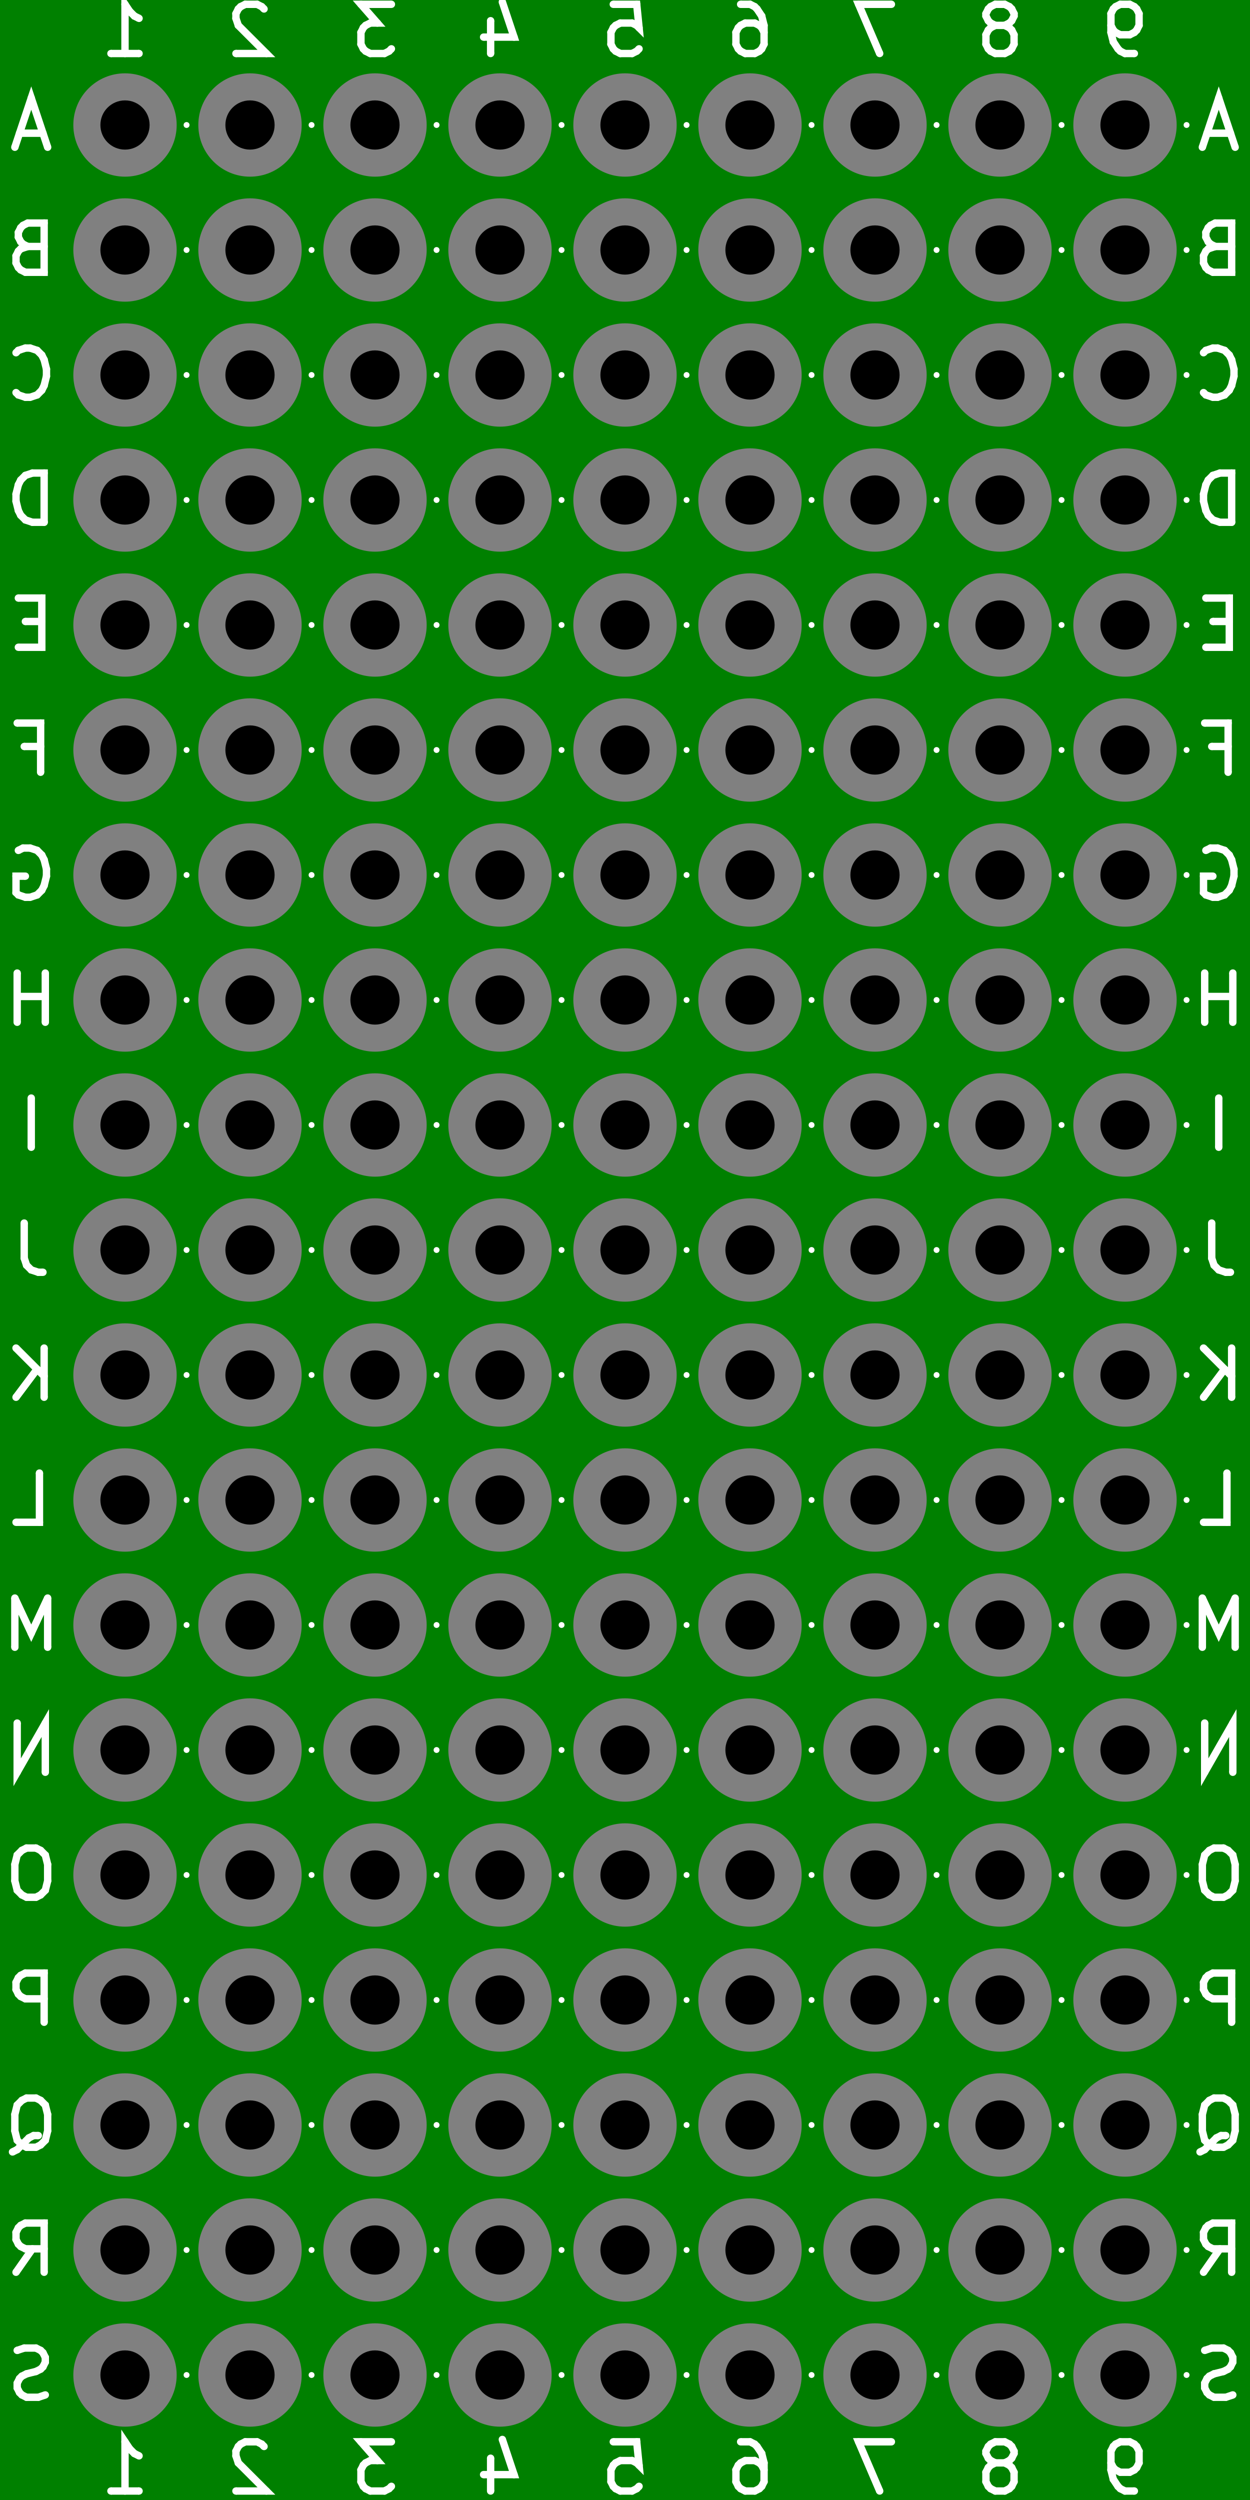 <?xml version="1.0" encoding="utf-8" ?>
<svg baseProfile="full" height="500" version="1.1" width="250" xmlns="http://www.w3.org/2000/svg" xmlns:ev="http://www.w3.org/2001/xml-events" xmlns:xlink="http://www.w3.org/1999/xlink"><defs /><rect fill="green" height="500" width="250" x="0" y="0" /><circle cx="225" cy="475" fill="darkgreen" r="9.843" /><circle cx="200" cy="475" fill="darkgreen" r="9.843" /><circle cx="175" cy="475" fill="darkgreen" r="9.843" /><circle cx="150" cy="475" fill="darkgreen" r="9.843" /><circle cx="125" cy="475" fill="darkgreen" r="9.843" /><circle cx="100" cy="475" fill="darkgreen" r="9.843" /><circle cx="75" cy="475" fill="darkgreen" r="9.843" /><circle cx="50" cy="475" fill="darkgreen" r="9.843" /><circle cx="25" cy="475" fill="darkgreen" r="9.843" /><circle cx="225" cy="450" fill="darkgreen" r="9.843" /><circle cx="200" cy="450" fill="darkgreen" r="9.843" /><circle cx="175" cy="450" fill="darkgreen" r="9.843" /><circle cx="150" cy="450" fill="darkgreen" r="9.843" /><circle cx="125" cy="450" fill="darkgreen" r="9.843" /><circle cx="100" cy="450" fill="darkgreen" r="9.843" /><circle cx="75" cy="450" fill="darkgreen" r="9.843" /><circle cx="50" cy="450" fill="darkgreen" r="9.843" /><circle cx="25" cy="450" fill="darkgreen" r="9.843" /><circle cx="225" cy="425" fill="darkgreen" r="9.843" /><circle cx="200" cy="425" fill="darkgreen" r="9.843" /><circle cx="175" cy="425" fill="darkgreen" r="9.843" /><circle cx="150" cy="425" fill="darkgreen" r="9.843" /><circle cx="125" cy="425" fill="darkgreen" r="9.843" /><circle cx="100" cy="425" fill="darkgreen" r="9.843" /><circle cx="75" cy="425" fill="darkgreen" r="9.843" /><circle cx="50" cy="425" fill="darkgreen" r="9.843" /><circle cx="25" cy="425" fill="darkgreen" r="9.843" /><circle cx="225" cy="400" fill="darkgreen" r="9.843" /><circle cx="200" cy="400" fill="darkgreen" r="9.843" /><circle cx="175" cy="400" fill="darkgreen" r="9.843" /><circle cx="150" cy="400" fill="darkgreen" r="9.843" /><circle cx="125" cy="400" fill="darkgreen" r="9.843" /><circle cx="100" cy="400" fill="darkgreen" r="9.843" /><circle cx="75" cy="400" fill="darkgreen" r="9.843" /><circle cx="50" cy="400" fill="darkgreen" r="9.843" /><circle cx="25" cy="400" fill="darkgreen" r="9.843" /><circle cx="225" cy="375" fill="darkgreen" r="9.843" /><circle cx="200" cy="375" fill="darkgreen" r="9.843" /><circle cx="175" cy="375" fill="darkgreen" r="9.843" /><circle cx="150" cy="375" fill="darkgreen" r="9.843" /><circle cx="125" cy="375" fill="darkgreen" r="9.843" /><circle cx="100" cy="375" fill="darkgreen" r="9.843" /><circle cx="75" cy="375" fill="darkgreen" r="9.843" /><circle cx="50" cy="375" fill="darkgreen" r="9.843" /><circle cx="25" cy="375" fill="darkgreen" r="9.843" /><circle cx="225" cy="350" fill="darkgreen" r="9.843" /><circle cx="200" cy="350" fill="darkgreen" r="9.843" /><circle cx="175" cy="350" fill="darkgreen" r="9.843" /><circle cx="150" cy="350" fill="darkgreen" r="9.843" /><circle cx="125" cy="350" fill="darkgreen" r="9.843" /><circle cx="100" cy="350" fill="darkgreen" r="9.843" /><circle cx="75" cy="350" fill="darkgreen" r="9.843" /><circle cx="50" cy="350" fill="darkgreen" r="9.843" /><circle cx="25" cy="350" fill="darkgreen" r="9.843" /><circle cx="225" cy="325.0" fill="darkgreen" r="9.843" /><circle cx="200" cy="325.0" fill="darkgreen" r="9.843" /><circle cx="175" cy="325.0" fill="darkgreen" r="9.843" /><circle cx="150" cy="325.0" fill="darkgreen" r="9.843" /><circle cx="125" cy="325.0" fill="darkgreen" r="9.843" /><circle cx="100" cy="325.0" fill="darkgreen" r="9.843" /><circle cx="75" cy="325.0" fill="darkgreen" r="9.843" /><circle cx="50" cy="325.0" fill="darkgreen" r="9.843" /><circle cx="25" cy="325.0" fill="darkgreen" r="9.843" /><circle cx="225" cy="300" fill="darkgreen" r="9.843" /><circle cx="200" cy="300" fill="darkgreen" r="9.843" /><circle cx="175" cy="300" fill="darkgreen" r="9.843" /><circle cx="150" cy="300" fill="darkgreen" r="9.843" /><circle cx="125" cy="300" fill="darkgreen" r="9.843" /><circle cx="100" cy="300" fill="darkgreen" r="9.843" /><circle cx="75" cy="300" fill="darkgreen" r="9.843" /><circle cx="50" cy="300" fill="darkgreen" r="9.843" /><circle cx="25" cy="300" fill="darkgreen" r="9.843" /><circle cx="225" cy="275.0" fill="darkgreen" r="9.843" /><circle cx="200" cy="275.0" fill="darkgreen" r="9.843" /><circle cx="175" cy="275.0" fill="darkgreen" r="9.843" /><circle cx="150" cy="275.0" fill="darkgreen" r="9.843" /><circle cx="125" cy="275.0" fill="darkgreen" r="9.843" /><circle cx="100" cy="275.0" fill="darkgreen" r="9.843" /><circle cx="75" cy="275.0" fill="darkgreen" r="9.843" /><circle cx="50" cy="275.0" fill="darkgreen" r="9.843" /><circle cx="25" cy="275.0" fill="darkgreen" r="9.843" /><circle cx="225" cy="250" fill="darkgreen" r="9.843" /><circle cx="200" cy="250" fill="darkgreen" r="9.843" /><circle cx="175" cy="250" fill="darkgreen" r="9.843" /><circle cx="150" cy="250" fill="darkgreen" r="9.843" /><circle cx="125" cy="250" fill="darkgreen" r="9.843" /><circle cx="100" cy="250" fill="darkgreen" r="9.843" /><circle cx="75" cy="250" fill="darkgreen" r="9.843" /><circle cx="50" cy="250" fill="darkgreen" r="9.843" /><circle cx="25" cy="250" fill="darkgreen" r="9.843" /><circle cx="225" cy="225" fill="darkgreen" r="9.843" /><circle cx="200" cy="225" fill="darkgreen" r="9.843" /><circle cx="175" cy="225" fill="darkgreen" r="9.843" /><circle cx="150" cy="225" fill="darkgreen" r="9.843" /><circle cx="125" cy="225" fill="darkgreen" r="9.843" /><circle cx="100" cy="225" fill="darkgreen" r="9.843" /><circle cx="75" cy="225" fill="darkgreen" r="9.843" /><circle cx="50" cy="225" fill="darkgreen" r="9.843" /><circle cx="25" cy="225" fill="darkgreen" r="9.843" /><circle cx="225" cy="200" fill="darkgreen" r="9.843" /><circle cx="200" cy="200" fill="darkgreen" r="9.843" /><circle cx="175" cy="200" fill="darkgreen" r="9.843" /><circle cx="150" cy="200" fill="darkgreen" r="9.843" /><circle cx="125" cy="200" fill="darkgreen" r="9.843" /><circle cx="100" cy="200" fill="darkgreen" r="9.843" /><circle cx="75" cy="200" fill="darkgreen" r="9.843" /><circle cx="50" cy="200" fill="darkgreen" r="9.843" /><circle cx="25" cy="200" fill="darkgreen" r="9.843" /><circle cx="225" cy="175" fill="darkgreen" r="9.843" /><circle cx="200" cy="175" fill="darkgreen" r="9.843" /><circle cx="175" cy="175" fill="darkgreen" r="9.843" /><circle cx="150" cy="175" fill="darkgreen" r="9.843" /><circle cx="125" cy="175" fill="darkgreen" r="9.843" /><circle cx="100" cy="175" fill="darkgreen" r="9.843" /><circle cx="75" cy="175" fill="darkgreen" r="9.843" /><circle cx="50" cy="175" fill="darkgreen" r="9.843" /><circle cx="25" cy="175" fill="darkgreen" r="9.843" /><circle cx="225" cy="150.0" fill="darkgreen" r="9.843" /><circle cx="200" cy="150.0" fill="darkgreen" r="9.843" /><circle cx="175" cy="150.0" fill="darkgreen" r="9.843" /><circle cx="150" cy="150.0" fill="darkgreen" r="9.843" /><circle cx="125" cy="150.0" fill="darkgreen" r="9.843" /><circle cx="100" cy="150.0" fill="darkgreen" r="9.843" /><circle cx="75" cy="150.0" fill="darkgreen" r="9.843" /><circle cx="50" cy="150.0" fill="darkgreen" r="9.843" /><circle cx="25" cy="150.0" fill="darkgreen" r="9.843" /><circle cx="225" cy="125" fill="darkgreen" r="9.843" /><circle cx="200" cy="125" fill="darkgreen" r="9.843" /><circle cx="175" cy="125" fill="darkgreen" r="9.843" /><circle cx="150" cy="125" fill="darkgreen" r="9.843" /><circle cx="125" cy="125" fill="darkgreen" r="9.843" /><circle cx="100" cy="125" fill="darkgreen" r="9.843" /><circle cx="75" cy="125" fill="darkgreen" r="9.843" /><circle cx="50" cy="125" fill="darkgreen" r="9.843" /><circle cx="25" cy="125" fill="darkgreen" r="9.843" /><circle cx="225" cy="100" fill="darkgreen" r="9.843" /><circle cx="200" cy="100" fill="darkgreen" r="9.843" /><circle cx="175" cy="100" fill="darkgreen" r="9.843" /><circle cx="150" cy="100" fill="darkgreen" r="9.843" /><circle cx="125" cy="100" fill="darkgreen" r="9.843" /><circle cx="100" cy="100" fill="darkgreen" r="9.843" /><circle cx="75" cy="100" fill="darkgreen" r="9.843" /><circle cx="50" cy="100" fill="darkgreen" r="9.843" /><circle cx="25" cy="100" fill="darkgreen" r="9.843" /><circle cx="225" cy="75" fill="darkgreen" r="9.843" /><circle cx="200" cy="75" fill="darkgreen" r="9.843" /><circle cx="175" cy="75" fill="darkgreen" r="9.843" /><circle cx="150" cy="75" fill="darkgreen" r="9.843" /><circle cx="125" cy="75" fill="darkgreen" r="9.843" /><circle cx="100" cy="75" fill="darkgreen" r="9.843" /><circle cx="75" cy="75" fill="darkgreen" r="9.843" /><circle cx="50" cy="75" fill="darkgreen" r="9.843" /><circle cx="25" cy="75" fill="darkgreen" r="9.843" /><circle cx="225" cy="50" fill="darkgreen" r="9.843" /><circle cx="200" cy="50" fill="darkgreen" r="9.843" /><circle cx="175" cy="50" fill="darkgreen" r="9.843" /><circle cx="150" cy="50" fill="darkgreen" r="9.843" /><circle cx="125" cy="50" fill="darkgreen" r="9.843" /><circle cx="100" cy="50" fill="darkgreen" r="9.843" /><circle cx="75" cy="50" fill="darkgreen" r="9.843" /><circle cx="50" cy="50" fill="darkgreen" r="9.843" /><circle cx="25" cy="50" fill="darkgreen" r="9.843" /><circle cx="225" cy="25" fill="darkgreen" r="9.843" /><circle cx="200" cy="25" fill="darkgreen" r="9.843" /><circle cx="175" cy="25" fill="darkgreen" r="9.843" /><circle cx="150" cy="25" fill="darkgreen" r="9.843" /><circle cx="125" cy="25" fill="darkgreen" r="9.843" /><circle cx="100" cy="25" fill="darkgreen" r="9.843" /><circle cx="75" cy="25" fill="darkgreen" r="9.843" /><circle cx="50" cy="25" fill="darkgreen" r="9.843" /><circle cx="25" cy="25" fill="darkgreen" r="9.843" /><circle cx="225" cy="475" fill="grey" r="10.335" /><circle cx="200" cy="475" fill="grey" r="10.335" /><circle cx="175" cy="475" fill="grey" r="10.335" /><circle cx="150" cy="475" fill="grey" r="10.335" /><circle cx="125" cy="475" fill="grey" r="10.335" /><circle cx="100" cy="475" fill="grey" r="10.335" /><circle cx="75" cy="475" fill="grey" r="10.335" /><circle cx="50" cy="475" fill="grey" r="10.335" /><circle cx="25" cy="475" fill="grey" r="10.335" /><circle cx="225" cy="450" fill="grey" r="10.335" /><circle cx="200" cy="450" fill="grey" r="10.335" /><circle cx="175" cy="450" fill="grey" r="10.335" /><circle cx="150" cy="450" fill="grey" r="10.335" /><circle cx="125" cy="450" fill="grey" r="10.335" /><circle cx="100" cy="450" fill="grey" r="10.335" /><circle cx="75" cy="450" fill="grey" r="10.335" /><circle cx="50" cy="450" fill="grey" r="10.335" /><circle cx="25" cy="450" fill="grey" r="10.335" /><circle cx="225" cy="425" fill="grey" r="10.335" /><circle cx="200" cy="425" fill="grey" r="10.335" /><circle cx="175" cy="425" fill="grey" r="10.335" /><circle cx="150" cy="425" fill="grey" r="10.335" /><circle cx="125" cy="425" fill="grey" r="10.335" /><circle cx="100" cy="425" fill="grey" r="10.335" /><circle cx="75" cy="425" fill="grey" r="10.335" /><circle cx="50" cy="425" fill="grey" r="10.335" /><circle cx="25" cy="425" fill="grey" r="10.335" /><circle cx="225" cy="400" fill="grey" r="10.335" /><circle cx="200" cy="400" fill="grey" r="10.335" /><circle cx="175" cy="400" fill="grey" r="10.335" /><circle cx="150" cy="400" fill="grey" r="10.335" /><circle cx="125" cy="400" fill="grey" r="10.335" /><circle cx="100" cy="400" fill="grey" r="10.335" /><circle cx="75" cy="400" fill="grey" r="10.335" /><circle cx="50" cy="400" fill="grey" r="10.335" /><circle cx="25" cy="400" fill="grey" r="10.335" /><circle cx="225" cy="375" fill="grey" r="10.335" /><circle cx="200" cy="375" fill="grey" r="10.335" /><circle cx="175" cy="375" fill="grey" r="10.335" /><circle cx="150" cy="375" fill="grey" r="10.335" /><circle cx="125" cy="375" fill="grey" r="10.335" /><circle cx="100" cy="375" fill="grey" r="10.335" /><circle cx="75" cy="375" fill="grey" r="10.335" /><circle cx="50" cy="375" fill="grey" r="10.335" /><circle cx="25" cy="375" fill="grey" r="10.335" /><circle cx="225" cy="350" fill="grey" r="10.335" /><circle cx="200" cy="350" fill="grey" r="10.335" /><circle cx="175" cy="350" fill="grey" r="10.335" /><circle cx="150" cy="350" fill="grey" r="10.335" /><circle cx="125" cy="350" fill="grey" r="10.335" /><circle cx="100" cy="350" fill="grey" r="10.335" /><circle cx="75" cy="350" fill="grey" r="10.335" /><circle cx="50" cy="350" fill="grey" r="10.335" /><circle cx="25" cy="350" fill="grey" r="10.335" /><circle cx="225" cy="325.0" fill="grey" r="10.335" /><circle cx="200" cy="325.0" fill="grey" r="10.335" /><circle cx="175" cy="325.0" fill="grey" r="10.335" /><circle cx="150" cy="325.0" fill="grey" r="10.335" /><circle cx="125" cy="325.0" fill="grey" r="10.335" /><circle cx="100" cy="325.0" fill="grey" r="10.335" /><circle cx="75" cy="325.0" fill="grey" r="10.335" /><circle cx="50" cy="325.0" fill="grey" r="10.335" /><circle cx="25" cy="325.0" fill="grey" r="10.335" /><circle cx="225" cy="300" fill="grey" r="10.335" /><circle cx="200" cy="300" fill="grey" r="10.335" /><circle cx="175" cy="300" fill="grey" r="10.335" /><circle cx="150" cy="300" fill="grey" r="10.335" /><circle cx="125" cy="300" fill="grey" r="10.335" /><circle cx="100" cy="300" fill="grey" r="10.335" /><circle cx="75" cy="300" fill="grey" r="10.335" /><circle cx="50" cy="300" fill="grey" r="10.335" /><circle cx="25" cy="300" fill="grey" r="10.335" /><circle cx="225" cy="275.0" fill="grey" r="10.335" /><circle cx="200" cy="275.0" fill="grey" r="10.335" /><circle cx="175" cy="275.0" fill="grey" r="10.335" /><circle cx="150" cy="275.0" fill="grey" r="10.335" /><circle cx="125" cy="275.0" fill="grey" r="10.335" /><circle cx="100" cy="275.0" fill="grey" r="10.335" /><circle cx="75" cy="275.0" fill="grey" r="10.335" /><circle cx="50" cy="275.0" fill="grey" r="10.335" /><circle cx="25" cy="275.0" fill="grey" r="10.335" /><circle cx="225" cy="250" fill="grey" r="10.335" /><circle cx="200" cy="250" fill="grey" r="10.335" /><circle cx="175" cy="250" fill="grey" r="10.335" /><circle cx="150" cy="250" fill="grey" r="10.335" /><circle cx="125" cy="250" fill="grey" r="10.335" /><circle cx="100" cy="250" fill="grey" r="10.335" /><circle cx="75" cy="250" fill="grey" r="10.335" /><circle cx="50" cy="250" fill="grey" r="10.335" /><circle cx="25" cy="250" fill="grey" r="10.335" /><circle cx="225" cy="225" fill="grey" r="10.335" /><circle cx="200" cy="225" fill="grey" r="10.335" /><circle cx="175" cy="225" fill="grey" r="10.335" /><circle cx="150" cy="225" fill="grey" r="10.335" /><circle cx="125" cy="225" fill="grey" r="10.335" /><circle cx="100" cy="225" fill="grey" r="10.335" /><circle cx="75" cy="225" fill="grey" r="10.335" /><circle cx="50" cy="225" fill="grey" r="10.335" /><circle cx="25" cy="225" fill="grey" r="10.335" /><circle cx="225" cy="200" fill="grey" r="10.335" /><circle cx="200" cy="200" fill="grey" r="10.335" /><circle cx="175" cy="200" fill="grey" r="10.335" /><circle cx="150" cy="200" fill="grey" r="10.335" /><circle cx="125" cy="200" fill="grey" r="10.335" /><circle cx="100" cy="200" fill="grey" r="10.335" /><circle cx="75" cy="200" fill="grey" r="10.335" /><circle cx="50" cy="200" fill="grey" r="10.335" /><circle cx="25" cy="200" fill="grey" r="10.335" /><circle cx="225" cy="175" fill="grey" r="10.335" /><circle cx="200" cy="175" fill="grey" r="10.335" /><circle cx="175" cy="175" fill="grey" r="10.335" /><circle cx="150" cy="175" fill="grey" r="10.335" /><circle cx="125" cy="175" fill="grey" r="10.335" /><circle cx="100" cy="175" fill="grey" r="10.335" /><circle cx="75" cy="175" fill="grey" r="10.335" /><circle cx="50" cy="175" fill="grey" r="10.335" /><circle cx="25" cy="175" fill="grey" r="10.335" /><circle cx="225" cy="150.0" fill="grey" r="10.335" /><circle cx="200" cy="150.0" fill="grey" r="10.335" /><circle cx="175" cy="150.0" fill="grey" r="10.335" /><circle cx="150" cy="150.0" fill="grey" r="10.335" /><circle cx="125" cy="150.0" fill="grey" r="10.335" /><circle cx="100" cy="150.0" fill="grey" r="10.335" /><circle cx="75" cy="150.0" fill="grey" r="10.335" /><circle cx="50" cy="150.0" fill="grey" r="10.335" /><circle cx="25" cy="150.0" fill="grey" r="10.335" /><circle cx="225" cy="125" fill="grey" r="10.335" /><circle cx="200" cy="125" fill="grey" r="10.335" /><circle cx="175" cy="125" fill="grey" r="10.335" /><circle cx="150" cy="125" fill="grey" r="10.335" /><circle cx="125" cy="125" fill="grey" r="10.335" /><circle cx="100" cy="125" fill="grey" r="10.335" /><circle cx="75" cy="125" fill="grey" r="10.335" /><circle cx="50" cy="125" fill="grey" r="10.335" /><circle cx="25" cy="125" fill="grey" r="10.335" /><circle cx="225" cy="100" fill="grey" r="10.335" /><circle cx="200" cy="100" fill="grey" r="10.335" /><circle cx="175" cy="100" fill="grey" r="10.335" /><circle cx="150" cy="100" fill="grey" r="10.335" /><circle cx="125" cy="100" fill="grey" r="10.335" /><circle cx="100" cy="100" fill="grey" r="10.335" /><circle cx="75" cy="100" fill="grey" r="10.335" /><circle cx="50" cy="100" fill="grey" r="10.335" /><circle cx="25" cy="100" fill="grey" r="10.335" /><circle cx="225" cy="75" fill="grey" r="10.335" /><circle cx="200" cy="75" fill="grey" r="10.335" /><circle cx="175" cy="75" fill="grey" r="10.335" /><circle cx="150" cy="75" fill="grey" r="10.335" /><circle cx="125" cy="75" fill="grey" r="10.335" /><circle cx="100" cy="75" fill="grey" r="10.335" /><circle cx="75" cy="75" fill="grey" r="10.335" /><circle cx="50" cy="75" fill="grey" r="10.335" /><circle cx="25" cy="75" fill="grey" r="10.335" /><circle cx="225" cy="50" fill="grey" r="10.335" /><circle cx="200" cy="50" fill="grey" r="10.335" /><circle cx="175" cy="50" fill="grey" r="10.335" /><circle cx="150" cy="50" fill="grey" r="10.335" /><circle cx="125" cy="50" fill="grey" r="10.335" /><circle cx="100" cy="50" fill="grey" r="10.335" /><circle cx="75" cy="50" fill="grey" r="10.335" /><circle cx="50" cy="50" fill="grey" r="10.335" /><circle cx="25" cy="50" fill="grey" r="10.335" /><circle cx="225" cy="25" fill="grey" r="10.335" /><circle cx="200" cy="25" fill="grey" r="10.335" /><circle cx="175" cy="25" fill="grey" r="10.335" /><circle cx="150" cy="25" fill="grey" r="10.335" /><circle cx="125" cy="25" fill="grey" r="10.335" /><circle cx="100" cy="25" fill="grey" r="10.335" /><circle cx="75" cy="25" fill="grey" r="10.335" /><circle cx="50" cy="25" fill="grey" r="10.335" /><circle cx="25" cy="25" fill="grey" r="10.335" /><circle cx="246.562" cy="478.984" fill="white" r="0.738" /><circle cx="245.156" cy="479.453" fill="white" r="0.738" /><circle cx="242.813" cy="479.453" fill="white" r="0.738" /><circle cx="241.875" cy="478.984" fill="white" r="0.738" /><circle cx="241.407" cy="478.515" fill="white" r="0.738" /><circle cx="240.938" cy="477.578" fill="white" r="0.738" /><circle cx="240.938" cy="476.64" fill="white" r="0.738" /><circle cx="241.407" cy="475.703" fill="white" r="0.738" /><circle cx="241.875" cy="475.234" fill="white" r="0.738" /><circle cx="242.813" cy="474.766" fill="white" r="0.738" /><circle cx="244.687" cy="474.297" fill="white" r="0.738" /><circle cx="245.625" cy="473.828" fill="white" r="0.738" /><circle cx="246.093" cy="473.36" fill="white" r="0.738" /><circle cx="246.562" cy="472.422" fill="white" r="0.738" /><circle cx="246.562" cy="471.485" fill="white" r="0.738" /><circle cx="246.093" cy="470.547" fill="white" r="0.738" /><circle cx="245.625" cy="470.079" fill="white" r="0.738" /><circle cx="244.687" cy="469.61" fill="white" r="0.738" /><circle cx="242.344" cy="469.61" fill="white" r="0.738" /><circle cx="240.938" cy="470.079" fill="white" r="0.738" /><circle cx="242.344" cy="149.297" fill="white" r="0.738" /><circle cx="245.625" cy="149.297" fill="white" r="0.738" /><circle cx="245.625" cy="154.453" fill="white" r="0.738" /><circle cx="245.625" cy="144.61" fill="white" r="0.738" /><circle cx="240.938" cy="144.61" fill="white" r="0.738" /><circle cx="246.328" cy="104.453" fill="white" r="0.738" /><circle cx="246.328" cy="94.61" fill="white" r="0.738" /><circle cx="243.984" cy="94.61" fill="white" r="0.738" /><circle cx="242.578" cy="95.079" fill="white" r="0.738" /><circle cx="241.641" cy="96.016" fill="white" r="0.738" /><circle cx="241.172" cy="96.954" fill="white" r="0.738" /><circle cx="240.704" cy="98.828" fill="white" r="0.738" /><circle cx="240.704" cy="100.234" fill="white" r="0.738" /><circle cx="241.172" cy="102.109" fill="white" r="0.738" /><circle cx="241.641" cy="103.046" fill="white" r="0.738" /><circle cx="242.578" cy="103.984" fill="white" r="0.738" /><circle cx="243.984" cy="104.453" fill="white" r="0.738" /><circle cx="246.328" cy="104.453" fill="white" r="0.738" /><circle cx="244.687" cy="369.61" fill="white" r="0.738" /><circle cx="242.813" cy="369.61" fill="white" r="0.738" /><circle cx="241.875" cy="370.079" fill="white" r="0.738" /><circle cx="240.938" cy="371.016" fill="white" r="0.738" /><circle cx="240.469" cy="372.891" fill="white" r="0.738" /><circle cx="240.469" cy="376.172" fill="white" r="0.738" /><circle cx="240.938" cy="378.046" fill="white" r="0.738" /><circle cx="241.875" cy="378.984" fill="white" r="0.738" /><circle cx="242.813" cy="379.453" fill="white" r="0.738" /><circle cx="244.687" cy="379.453" fill="white" r="0.738" /><circle cx="245.625" cy="378.984" fill="white" r="0.738" /><circle cx="246.562" cy="378.046" fill="white" r="0.738" /><circle cx="247.031" cy="376.172" fill="white" r="0.738" /><circle cx="247.031" cy="372.891" fill="white" r="0.738" /><circle cx="246.562" cy="371.016" fill="white" r="0.738" /><circle cx="245.625" cy="370.079" fill="white" r="0.738" /><circle cx="244.687" cy="369.61" fill="white" r="0.738" /><circle cx="246.562" cy="354.453" fill="white" r="0.738" /><circle cx="246.562" cy="344.61" fill="white" r="0.738" /><circle cx="240.938" cy="354.453" fill="white" r="0.738" /><circle cx="240.938" cy="344.61" fill="white" r="0.738" /><circle cx="247.031" cy="329.453" fill="white" r="0.738" /><circle cx="247.031" cy="319.61" fill="white" r="0.738" /><circle cx="243.75" cy="326.64" fill="white" r="0.738" /><circle cx="240.469" cy="319.61" fill="white" r="0.738" /><circle cx="240.469" cy="329.453" fill="white" r="0.738" /><circle cx="243.75" cy="229.453" fill="white" r="0.738" /><circle cx="243.75" cy="219.61" fill="white" r="0.738" /><circle cx="245.859" cy="124.297" fill="white" r="0.738" /><circle cx="242.578" cy="124.297" fill="white" r="0.738" /><circle cx="241.172" cy="129.453" fill="white" r="0.738" /><circle cx="245.859" cy="129.453" fill="white" r="0.738" /><circle cx="245.859" cy="119.61" fill="white" r="0.738" /><circle cx="241.172" cy="119.61" fill="white" r="0.738" /><circle cx="246.093" cy="26.64" fill="white" r="0.738" /><circle cx="241.407" cy="26.64" fill="white" r="0.738" /><circle cx="247.031" cy="29.453" fill="white" r="0.738" /><circle cx="243.75" cy="19.61" fill="white" r="0.738" /><circle cx="240.469" cy="29.453" fill="white" r="0.738" /><circle cx="240.704" cy="454.453" fill="white" r="0.738" /><circle cx="243.984" cy="449.766" fill="white" r="0.738" /><circle cx="246.328" cy="454.453" fill="white" r="0.738" /><circle cx="246.328" cy="444.61" fill="white" r="0.738" /><circle cx="242.578" cy="444.61" fill="white" r="0.738" /><circle cx="241.641" cy="445.079" fill="white" r="0.738" /><circle cx="241.172" cy="445.547" fill="white" r="0.738" /><circle cx="240.704" cy="446.485" fill="white" r="0.738" /><circle cx="240.704" cy="447.891" fill="white" r="0.738" /><circle cx="241.172" cy="448.828" fill="white" r="0.738" /><circle cx="241.641" cy="449.297" fill="white" r="0.738" /><circle cx="242.578" cy="449.766" fill="white" r="0.738" /><circle cx="246.328" cy="449.766" fill="white" r="0.738" /><circle cx="240" cy="430.39" fill="white" r="0.738" /><circle cx="240.938" cy="429.921" fill="white" r="0.738" /><circle cx="241.875" cy="428.984" fill="white" r="0.738" /><circle cx="243.281" cy="427.578" fill="white" r="0.738" /><circle cx="244.219" cy="427.109" fill="white" r="0.738" /><circle cx="245.156" cy="427.109" fill="white" r="0.738" /><circle cx="244.687" cy="429.453" fill="white" r="0.738" /><circle cx="245.625" cy="428.984" fill="white" r="0.738" /><circle cx="246.562" cy="428.046" fill="white" r="0.738" /><circle cx="247.031" cy="426.172" fill="white" r="0.738" /><circle cx="247.031" cy="422.891" fill="white" r="0.738" /><circle cx="246.562" cy="421.016" fill="white" r="0.738" /><circle cx="245.625" cy="420.079" fill="white" r="0.738" /><circle cx="244.687" cy="419.61" fill="white" r="0.738" /><circle cx="242.813" cy="419.61" fill="white" r="0.738" /><circle cx="241.875" cy="420.079" fill="white" r="0.738" /><circle cx="240.938" cy="421.016" fill="white" r="0.738" /><circle cx="240.469" cy="422.891" fill="white" r="0.738" /><circle cx="240.469" cy="426.172" fill="white" r="0.738" /><circle cx="240.938" cy="428.046" fill="white" r="0.738" /><circle cx="241.875" cy="428.984" fill="white" r="0.738" /><circle cx="242.813" cy="429.453" fill="white" r="0.738" /><circle cx="244.687" cy="429.453" fill="white" r="0.738" /><circle cx="246.328" cy="404.453" fill="white" r="0.738" /><circle cx="246.328" cy="394.61" fill="white" r="0.738" /><circle cx="242.578" cy="394.61" fill="white" r="0.738" /><circle cx="241.641" cy="395.079" fill="white" r="0.738" /><circle cx="241.172" cy="395.547" fill="white" r="0.738" /><circle cx="240.704" cy="396.485" fill="white" r="0.738" /><circle cx="240.704" cy="397.891" fill="white" r="0.738" /><circle cx="241.172" cy="398.828" fill="white" r="0.738" /><circle cx="241.641" cy="399.297" fill="white" r="0.738" /><circle cx="242.578" cy="399.766" fill="white" r="0.738" /><circle cx="246.328" cy="399.766" fill="white" r="0.738" /><circle cx="246.562" cy="204.453" fill="white" r="0.738" /><circle cx="246.562" cy="194.61" fill="white" r="0.738" /><circle cx="246.562" cy="199.297" fill="white" r="0.738" /><circle cx="240.938" cy="199.297" fill="white" r="0.738" /><circle cx="240.938" cy="204.453" fill="white" r="0.738" /><circle cx="240.938" cy="194.61" fill="white" r="0.738" /><circle cx="240.704" cy="304.453" fill="white" r="0.738" /><circle cx="245.39" cy="304.453" fill="white" r="0.738" /><circle cx="245.39" cy="294.61" fill="white" r="0.738" /><circle cx="246.328" cy="279.453" fill="white" r="0.738" /><circle cx="246.328" cy="269.61" fill="white" r="0.738" /><circle cx="240.704" cy="279.453" fill="white" r="0.738" /><circle cx="244.922" cy="273.828" fill="white" r="0.738" /><circle cx="240.704" cy="269.61" fill="white" r="0.738" /><circle cx="246.328" cy="275.234" fill="white" r="0.738" /><circle cx="242.344" cy="244.61" fill="white" r="0.738" /><circle cx="242.344" cy="251.64" fill="white" r="0.738" /><circle cx="242.813" cy="253.046" fill="white" r="0.738" /><circle cx="243.75" cy="253.984" fill="white" r="0.738" /><circle cx="245.156" cy="254.453" fill="white" r="0.738" /><circle cx="246.093" cy="254.453" fill="white" r="0.738" /><circle cx="241.172" cy="170.079" fill="white" r="0.738" /><circle cx="242.11" cy="169.61" fill="white" r="0.738" /><circle cx="243.516" cy="169.61" fill="white" r="0.738" /><circle cx="244.922" cy="170.079" fill="white" r="0.738" /><circle cx="245.859" cy="171.016" fill="white" r="0.738" /><circle cx="246.328" cy="171.954" fill="white" r="0.738" /><circle cx="246.796" cy="173.828" fill="white" r="0.738" /><circle cx="246.796" cy="175.234" fill="white" r="0.738" /><circle cx="246.328" cy="177.109" fill="white" r="0.738" /><circle cx="245.859" cy="178.046" fill="white" r="0.738" /><circle cx="244.922" cy="178.984" fill="white" r="0.738" /><circle cx="243.516" cy="179.453" fill="white" r="0.738" /><circle cx="242.578" cy="179.453" fill="white" r="0.738" /><circle cx="241.172" cy="178.984" fill="white" r="0.738" /><circle cx="240.704" cy="178.515" fill="white" r="0.738" /><circle cx="240.704" cy="175.234" fill="white" r="0.738" /><circle cx="242.578" cy="175.234" fill="white" r="0.738" /><circle cx="240.704" cy="78.515" fill="white" r="0.738" /><circle cx="241.172" cy="78.984" fill="white" r="0.738" /><circle cx="242.578" cy="79.453" fill="white" r="0.738" /><circle cx="243.516" cy="79.453" fill="white" r="0.738" /><circle cx="244.922" cy="78.984" fill="white" r="0.738" /><circle cx="245.859" cy="78.046" fill="white" r="0.738" /><circle cx="246.328" cy="77.109" fill="white" r="0.738" /><circle cx="246.796" cy="75.234" fill="white" r="0.738" /><circle cx="246.796" cy="73.828" fill="white" r="0.738" /><circle cx="246.328" cy="71.954" fill="white" r="0.738" /><circle cx="245.859" cy="71.016" fill="white" r="0.738" /><circle cx="244.922" cy="70.079" fill="white" r="0.738" /><circle cx="243.516" cy="69.61" fill="white" r="0.738" /><circle cx="242.578" cy="69.61" fill="white" r="0.738" /><circle cx="241.172" cy="70.079" fill="white" r="0.738" /><circle cx="240.704" cy="70.547" fill="white" r="0.738" /><circle cx="243.047" cy="49.297" fill="white" r="0.738" /><circle cx="241.641" cy="49.766" fill="white" r="0.738" /><circle cx="241.172" cy="50.234" fill="white" r="0.738" /><circle cx="240.704" cy="51.172" fill="white" r="0.738" /><circle cx="240.704" cy="52.578" fill="white" r="0.738" /><circle cx="241.172" cy="53.515" fill="white" r="0.738" /><circle cx="241.641" cy="53.984" fill="white" r="0.738" /><circle cx="242.578" cy="54.453" fill="white" r="0.738" /><circle cx="246.328" cy="54.453" fill="white" r="0.738" /><circle cx="246.328" cy="44.61" fill="white" r="0.738" /><circle cx="243.047" cy="44.61" fill="white" r="0.738" /><circle cx="242.11" cy="45.079" fill="white" r="0.738" /><circle cx="241.641" cy="45.547" fill="white" r="0.738" /><circle cx="241.172" cy="46.485" fill="white" r="0.738" /><circle cx="241.172" cy="47.422" fill="white" r="0.738" /><circle cx="241.641" cy="48.36" fill="white" r="0.738" /><circle cx="242.11" cy="48.828" fill="white" r="0.738" /><circle cx="243.047" cy="49.297" fill="white" r="0.738" /><circle cx="246.328" cy="49.297" fill="white" r="0.738" /><circle cx="5.547" cy="49.297" fill="white" r="0.738" /><circle cx="4.141" cy="49.766" fill="white" r="0.738" /><circle cx="3.672" cy="50.234" fill="white" r="0.738" /><circle cx="3.204" cy="51.172" fill="white" r="0.738" /><circle cx="3.204" cy="52.578" fill="white" r="0.738" /><circle cx="3.672" cy="53.515" fill="white" r="0.738" /><circle cx="4.141" cy="53.984" fill="white" r="0.738" /><circle cx="5.078" cy="54.453" fill="white" r="0.738" /><circle cx="8.828" cy="54.453" fill="white" r="0.738" /><circle cx="8.828" cy="44.61" fill="white" r="0.738" /><circle cx="5.547" cy="44.61" fill="white" r="0.738" /><circle cx="4.61" cy="45.079" fill="white" r="0.738" /><circle cx="4.141" cy="45.547" fill="white" r="0.738" /><circle cx="3.672" cy="46.485" fill="white" r="0.738" /><circle cx="3.672" cy="47.422" fill="white" r="0.738" /><circle cx="4.141" cy="48.36" fill="white" r="0.738" /><circle cx="4.61" cy="48.828" fill="white" r="0.738" /><circle cx="5.547" cy="49.297" fill="white" r="0.738" /><circle cx="8.828" cy="49.297" fill="white" r="0.738" /><circle cx="3.204" cy="78.515" fill="white" r="0.738" /><circle cx="3.672" cy="78.984" fill="white" r="0.738" /><circle cx="5.078" cy="79.453" fill="white" r="0.738" /><circle cx="6.016" cy="79.453" fill="white" r="0.738" /><circle cx="7.422" cy="78.984" fill="white" r="0.738" /><circle cx="8.359" cy="78.046" fill="white" r="0.738" /><circle cx="8.828" cy="77.109" fill="white" r="0.738" /><circle cx="9.296" cy="75.234" fill="white" r="0.738" /><circle cx="9.296" cy="73.828" fill="white" r="0.738" /><circle cx="8.828" cy="71.954" fill="white" r="0.738" /><circle cx="8.359" cy="71.016" fill="white" r="0.738" /><circle cx="7.422" cy="70.079" fill="white" r="0.738" /><circle cx="6.016" cy="69.61" fill="white" r="0.738" /><circle cx="5.078" cy="69.61" fill="white" r="0.738" /><circle cx="3.672" cy="70.079" fill="white" r="0.738" /><circle cx="3.204" cy="70.547" fill="white" r="0.738" /><circle cx="3.672" cy="170.079" fill="white" r="0.738" /><circle cx="4.61" cy="169.61" fill="white" r="0.738" /><circle cx="6.016" cy="169.61" fill="white" r="0.738" /><circle cx="7.422" cy="170.079" fill="white" r="0.738" /><circle cx="8.359" cy="171.016" fill="white" r="0.738" /><circle cx="8.828" cy="171.954" fill="white" r="0.738" /><circle cx="9.296" cy="173.828" fill="white" r="0.738" /><circle cx="9.296" cy="175.234" fill="white" r="0.738" /><circle cx="8.828" cy="177.109" fill="white" r="0.738" /><circle cx="8.359" cy="178.046" fill="white" r="0.738" /><circle cx="7.422" cy="178.984" fill="white" r="0.738" /><circle cx="6.016" cy="179.453" fill="white" r="0.738" /><circle cx="5.078" cy="179.453" fill="white" r="0.738" /><circle cx="3.672" cy="178.984" fill="white" r="0.738" /><circle cx="3.204" cy="178.515" fill="white" r="0.738" /><circle cx="3.204" cy="175.234" fill="white" r="0.738" /><circle cx="5.078" cy="175.234" fill="white" r="0.738" /><circle cx="4.844" cy="244.61" fill="white" r="0.738" /><circle cx="4.844" cy="251.64" fill="white" r="0.738" /><circle cx="5.313" cy="253.046" fill="white" r="0.738" /><circle cx="6.25" cy="253.984" fill="white" r="0.738" /><circle cx="7.656" cy="254.453" fill="white" r="0.738" /><circle cx="8.593" cy="254.453" fill="white" r="0.738" /><circle cx="8.828" cy="279.453" fill="white" r="0.738" /><circle cx="8.828" cy="269.61" fill="white" r="0.738" /><circle cx="3.204" cy="279.453" fill="white" r="0.738" /><circle cx="7.422" cy="273.828" fill="white" r="0.738" /><circle cx="3.204" cy="269.61" fill="white" r="0.738" /><circle cx="8.828" cy="275.234" fill="white" r="0.738" /><circle cx="3.204" cy="304.453" fill="white" r="0.738" /><circle cx="7.89" cy="304.453" fill="white" r="0.738" /><circle cx="7.89" cy="294.61" fill="white" r="0.738" /><circle cx="9.062" cy="204.453" fill="white" r="0.738" /><circle cx="9.062" cy="194.61" fill="white" r="0.738" /><circle cx="9.062" cy="199.297" fill="white" r="0.738" /><circle cx="3.438" cy="199.297" fill="white" r="0.738" /><circle cx="3.438" cy="204.453" fill="white" r="0.738" /><circle cx="3.438" cy="194.61" fill="white" r="0.738" /><circle cx="8.828" cy="404.453" fill="white" r="0.738" /><circle cx="8.828" cy="394.61" fill="white" r="0.738" /><circle cx="5.078" cy="394.61" fill="white" r="0.738" /><circle cx="4.141" cy="395.079" fill="white" r="0.738" /><circle cx="3.672" cy="395.547" fill="white" r="0.738" /><circle cx="3.204" cy="396.485" fill="white" r="0.738" /><circle cx="3.204" cy="397.891" fill="white" r="0.738" /><circle cx="3.672" cy="398.828" fill="white" r="0.738" /><circle cx="4.141" cy="399.297" fill="white" r="0.738" /><circle cx="5.078" cy="399.766" fill="white" r="0.738" /><circle cx="8.828" cy="399.766" fill="white" r="0.738" /><circle cx="2.5" cy="430.39" fill="white" r="0.738" /><circle cx="3.438" cy="429.921" fill="white" r="0.738" /><circle cx="4.375" cy="428.984" fill="white" r="0.738" /><circle cx="5.781" cy="427.578" fill="white" r="0.738" /><circle cx="6.719" cy="427.109" fill="white" r="0.738" /><circle cx="7.656" cy="427.109" fill="white" r="0.738" /><circle cx="7.187" cy="429.453" fill="white" r="0.738" /><circle cx="8.125" cy="428.984" fill="white" r="0.738" /><circle cx="9.062" cy="428.046" fill="white" r="0.738" /><circle cx="9.531" cy="426.172" fill="white" r="0.738" /><circle cx="9.531" cy="422.891" fill="white" r="0.738" /><circle cx="9.062" cy="421.016" fill="white" r="0.738" /><circle cx="8.125" cy="420.079" fill="white" r="0.738" /><circle cx="7.187" cy="419.61" fill="white" r="0.738" /><circle cx="5.313" cy="419.61" fill="white" r="0.738" /><circle cx="4.375" cy="420.079" fill="white" r="0.738" /><circle cx="3.438" cy="421.016" fill="white" r="0.738" /><circle cx="2.969" cy="422.891" fill="white" r="0.738" /><circle cx="2.969" cy="426.172" fill="white" r="0.738" /><circle cx="3.438" cy="428.046" fill="white" r="0.738" /><circle cx="4.375" cy="428.984" fill="white" r="0.738" /><circle cx="5.313" cy="429.453" fill="white" r="0.738" /><circle cx="7.187" cy="429.453" fill="white" r="0.738" /><circle cx="3.204" cy="454.453" fill="white" r="0.738" /><circle cx="6.484" cy="449.766" fill="white" r="0.738" /><circle cx="8.828" cy="454.453" fill="white" r="0.738" /><circle cx="8.828" cy="444.61" fill="white" r="0.738" /><circle cx="5.078" cy="444.61" fill="white" r="0.738" /><circle cx="4.141" cy="445.079" fill="white" r="0.738" /><circle cx="3.672" cy="445.547" fill="white" r="0.738" /><circle cx="3.204" cy="446.485" fill="white" r="0.738" /><circle cx="3.204" cy="447.891" fill="white" r="0.738" /><circle cx="3.672" cy="448.828" fill="white" r="0.738" /><circle cx="4.141" cy="449.297" fill="white" r="0.738" /><circle cx="5.078" cy="449.766" fill="white" r="0.738" /><circle cx="8.828" cy="449.766" fill="white" r="0.738" /><circle cx="8.593" cy="26.64" fill="white" r="0.738" /><circle cx="3.907" cy="26.64" fill="white" r="0.738" /><circle cx="9.531" cy="29.453" fill="white" r="0.738" /><circle cx="6.25" cy="19.61" fill="white" r="0.738" /><circle cx="2.969" cy="29.453" fill="white" r="0.738" /><circle cx="8.359" cy="124.297" fill="white" r="0.738" /><circle cx="5.078" cy="124.297" fill="white" r="0.738" /><circle cx="3.672" cy="129.453" fill="white" r="0.738" /><circle cx="8.359" cy="129.453" fill="white" r="0.738" /><circle cx="8.359" cy="119.61" fill="white" r="0.738" /><circle cx="3.672" cy="119.61" fill="white" r="0.738" /><circle cx="6.25" cy="229.453" fill="white" r="0.738" /><circle cx="6.25" cy="219.61" fill="white" r="0.738" /><circle cx="9.531" cy="329.453" fill="white" r="0.738" /><circle cx="9.531" cy="319.61" fill="white" r="0.738" /><circle cx="6.25" cy="326.64" fill="white" r="0.738" /><circle cx="2.969" cy="319.61" fill="white" r="0.738" /><circle cx="2.969" cy="329.453" fill="white" r="0.738" /><circle cx="9.062" cy="354.453" fill="white" r="0.738" /><circle cx="9.062" cy="344.61" fill="white" r="0.738" /><circle cx="3.438" cy="354.453" fill="white" r="0.738" /><circle cx="3.438" cy="344.61" fill="white" r="0.738" /><circle cx="7.187" cy="369.61" fill="white" r="0.738" /><circle cx="5.313" cy="369.61" fill="white" r="0.738" /><circle cx="4.375" cy="370.079" fill="white" r="0.738" /><circle cx="3.438" cy="371.016" fill="white" r="0.738" /><circle cx="2.969" cy="372.891" fill="white" r="0.738" /><circle cx="2.969" cy="376.172" fill="white" r="0.738" /><circle cx="3.438" cy="378.046" fill="white" r="0.738" /><circle cx="4.375" cy="378.984" fill="white" r="0.738" /><circle cx="5.313" cy="379.453" fill="white" r="0.738" /><circle cx="7.187" cy="379.453" fill="white" r="0.738" /><circle cx="8.125" cy="378.984" fill="white" r="0.738" /><circle cx="9.062" cy="378.046" fill="white" r="0.738" /><circle cx="9.531" cy="376.172" fill="white" r="0.738" /><circle cx="9.531" cy="372.891" fill="white" r="0.738" /><circle cx="9.062" cy="371.016" fill="white" r="0.738" /><circle cx="8.125" cy="370.079" fill="white" r="0.738" /><circle cx="7.187" cy="369.61" fill="white" r="0.738" /><circle cx="8.828" cy="104.453" fill="white" r="0.738" /><circle cx="8.828" cy="94.61" fill="white" r="0.738" /><circle cx="6.484" cy="94.61" fill="white" r="0.738" /><circle cx="5.078" cy="95.079" fill="white" r="0.738" /><circle cx="4.141" cy="96.016" fill="white" r="0.738" /><circle cx="3.672" cy="96.954" fill="white" r="0.738" /><circle cx="3.204" cy="98.828" fill="white" r="0.738" /><circle cx="3.204" cy="100.234" fill="white" r="0.738" /><circle cx="3.672" cy="102.109" fill="white" r="0.738" /><circle cx="4.141" cy="103.046" fill="white" r="0.738" /><circle cx="5.078" cy="103.984" fill="white" r="0.738" /><circle cx="6.484" cy="104.453" fill="white" r="0.738" /><circle cx="8.828" cy="104.453" fill="white" r="0.738" /><circle cx="4.844" cy="149.297" fill="white" r="0.738" /><circle cx="8.125" cy="149.297" fill="white" r="0.738" /><circle cx="8.125" cy="154.453" fill="white" r="0.738" /><circle cx="8.125" cy="144.61" fill="white" r="0.738" /><circle cx="3.438" cy="144.61" fill="white" r="0.738" /><circle cx="9.062" cy="478.984" fill="white" r="0.738" /><circle cx="7.656" cy="479.453" fill="white" r="0.738" /><circle cx="5.313" cy="479.453" fill="white" r="0.738" /><circle cx="4.375" cy="478.984" fill="white" r="0.738" /><circle cx="3.907" cy="478.515" fill="white" r="0.738" /><circle cx="3.438" cy="477.578" fill="white" r="0.738" /><circle cx="3.438" cy="476.64" fill="white" r="0.738" /><circle cx="3.907" cy="475.703" fill="white" r="0.738" /><circle cx="4.375" cy="475.234" fill="white" r="0.738" /><circle cx="5.313" cy="474.766" fill="white" r="0.738" /><circle cx="7.187" cy="474.297" fill="white" r="0.738" /><circle cx="8.125" cy="473.828" fill="white" r="0.738" /><circle cx="8.593" cy="473.36" fill="white" r="0.738" /><circle cx="9.062" cy="472.422" fill="white" r="0.738" /><circle cx="9.062" cy="471.485" fill="white" r="0.738" /><circle cx="8.593" cy="470.547" fill="white" r="0.738" /><circle cx="8.125" cy="470.079" fill="white" r="0.738" /><circle cx="7.187" cy="469.61" fill="white" r="0.738" /><circle cx="4.844" cy="469.61" fill="white" r="0.738" /><circle cx="3.438" cy="470.079" fill="white" r="0.738" /><circle cx="148.125" cy="0.86" fill="white" r="0.738" /><circle cx="150" cy="0.86" fill="white" r="0.738" /><circle cx="150.937" cy="1.329" fill="white" r="0.738" /><circle cx="151.406" cy="1.797" fill="white" r="0.738" /><circle cx="152.343" cy="3.204" fill="white" r="0.738" /><circle cx="152.812" cy="5.078" fill="white" r="0.738" /><circle cx="152.812" cy="8.828" fill="white" r="0.738" /><circle cx="152.343" cy="9.765" fill="white" r="0.738" /><circle cx="151.875" cy="10.234" fill="white" r="0.738" /><circle cx="150.937" cy="10.703" fill="white" r="0.738" /><circle cx="149.063" cy="10.703" fill="white" r="0.738" /><circle cx="148.125" cy="10.234" fill="white" r="0.738" /><circle cx="147.657" cy="9.765" fill="white" r="0.738" /><circle cx="147.188" cy="8.828" fill="white" r="0.738" /><circle cx="147.188" cy="6.484" fill="white" r="0.738" /><circle cx="147.657" cy="5.547" fill="white" r="0.738" /><circle cx="148.125" cy="5.078" fill="white" r="0.738" /><circle cx="149.063" cy="4.61" fill="white" r="0.738" /><circle cx="150.937" cy="4.61" fill="white" r="0.738" /><circle cx="151.875" cy="5.078" fill="white" r="0.738" /><circle cx="152.343" cy="5.547" fill="white" r="0.738" /><circle cx="152.812" cy="6.484" fill="white" r="0.738" /><circle cx="98.125" cy="4.141" fill="white" r="0.738" /><circle cx="98.125" cy="10.703" fill="white" r="0.738" /><circle cx="100.469" cy="0.391" fill="white" r="0.738" /><circle cx="102.812" cy="7.422" fill="white" r="0.738" /><circle cx="96.719" cy="7.422" fill="white" r="0.738" /><circle cx="122.657" cy="0.86" fill="white" r="0.738" /><circle cx="127.343" cy="0.86" fill="white" r="0.738" /><circle cx="127.812" cy="5.547" fill="white" r="0.738" /><circle cx="127.343" cy="5.078" fill="white" r="0.738" /><circle cx="126.406" cy="4.61" fill="white" r="0.738" /><circle cx="124.063" cy="4.61" fill="white" r="0.738" /><circle cx="123.125" cy="5.078" fill="white" r="0.738" /><circle cx="122.657" cy="5.547" fill="white" r="0.738" /><circle cx="122.188" cy="6.484" fill="white" r="0.738" /><circle cx="122.188" cy="8.828" fill="white" r="0.738" /><circle cx="122.657" cy="9.765" fill="white" r="0.738" /><circle cx="123.125" cy="10.234" fill="white" r="0.738" /><circle cx="124.063" cy="10.703" fill="white" r="0.738" /><circle cx="126.406" cy="10.703" fill="white" r="0.738" /><circle cx="127.343" cy="10.234" fill="white" r="0.738" /><circle cx="127.812" cy="9.765" fill="white" r="0.738" /><circle cx="178.281" cy="0.86" fill="white" r="0.738" /><circle cx="171.719" cy="0.86" fill="white" r="0.738" /><circle cx="175.937" cy="10.703" fill="white" r="0.738" /><circle cx="200.937" cy="5.078" fill="white" r="0.738" /><circle cx="201.875" cy="4.61" fill="white" r="0.738" /><circle cx="202.343" cy="4.141" fill="white" r="0.738" /><circle cx="202.812" cy="3.204" fill="white" r="0.738" /><circle cx="202.812" cy="2.735" fill="white" r="0.738" /><circle cx="202.343" cy="1.797" fill="white" r="0.738" /><circle cx="201.875" cy="1.329" fill="white" r="0.738" /><circle cx="200.937" cy="0.86" fill="white" r="0.738" /><circle cx="199.063" cy="0.86" fill="white" r="0.738" /><circle cx="198.125" cy="1.329" fill="white" r="0.738" /><circle cx="197.657" cy="1.797" fill="white" r="0.738" /><circle cx="197.188" cy="2.735" fill="white" r="0.738" /><circle cx="197.188" cy="3.204" fill="white" r="0.738" /><circle cx="197.657" cy="4.141" fill="white" r="0.738" /><circle cx="198.125" cy="4.61" fill="white" r="0.738" /><circle cx="199.063" cy="5.078" fill="white" r="0.738" /><circle cx="200.937" cy="5.078" fill="white" r="0.738" /><circle cx="201.875" cy="5.547" fill="white" r="0.738" /><circle cx="202.343" cy="6.016" fill="white" r="0.738" /><circle cx="202.812" cy="6.953" fill="white" r="0.738" /><circle cx="202.812" cy="8.828" fill="white" r="0.738" /><circle cx="202.343" cy="9.765" fill="white" r="0.738" /><circle cx="201.875" cy="10.234" fill="white" r="0.738" /><circle cx="200.937" cy="10.703" fill="white" r="0.738" /><circle cx="199.063" cy="10.703" fill="white" r="0.738" /><circle cx="198.125" cy="10.234" fill="white" r="0.738" /><circle cx="197.657" cy="9.765" fill="white" r="0.738" /><circle cx="197.188" cy="8.828" fill="white" r="0.738" /><circle cx="197.188" cy="6.953" fill="white" r="0.738" /><circle cx="197.657" cy="6.016" fill="white" r="0.738" /><circle cx="198.125" cy="5.547" fill="white" r="0.738" /><circle cx="199.063" cy="5.078" fill="white" r="0.738" /><circle cx="78.281" cy="0.86" fill="white" r="0.738" /><circle cx="72.188" cy="0.86" fill="white" r="0.738" /><circle cx="75.469" cy="4.61" fill="white" r="0.738" /><circle cx="74.063" cy="4.61" fill="white" r="0.738" /><circle cx="73.125" cy="5.078" fill="white" r="0.738" /><circle cx="72.657" cy="5.547" fill="white" r="0.738" /><circle cx="72.188" cy="6.484" fill="white" r="0.738" /><circle cx="72.188" cy="8.828" fill="white" r="0.738" /><circle cx="72.657" cy="9.765" fill="white" r="0.738" /><circle cx="73.125" cy="10.234" fill="white" r="0.738" /><circle cx="74.063" cy="10.703" fill="white" r="0.738" /><circle cx="76.875" cy="10.703" fill="white" r="0.738" /><circle cx="77.812" cy="10.234" fill="white" r="0.738" /><circle cx="78.281" cy="9.765" fill="white" r="0.738" /><circle cx="226.875" cy="10.703" fill="white" r="0.738" /><circle cx="225" cy="10.703" fill="white" r="0.738" /><circle cx="224.063" cy="10.234" fill="white" r="0.738" /><circle cx="223.594" cy="9.765" fill="white" r="0.738" /><circle cx="222.657" cy="8.359" fill="white" r="0.738" /><circle cx="222.188" cy="6.484" fill="white" r="0.738" /><circle cx="222.188" cy="2.735" fill="white" r="0.738" /><circle cx="222.657" cy="1.797" fill="white" r="0.738" /><circle cx="223.125" cy="1.329" fill="white" r="0.738" /><circle cx="224.063" cy="0.86" fill="white" r="0.738" /><circle cx="225.937" cy="0.86" fill="white" r="0.738" /><circle cx="226.875" cy="1.329" fill="white" r="0.738" /><circle cx="227.343" cy="1.797" fill="white" r="0.738" /><circle cx="227.812" cy="2.735" fill="white" r="0.738" /><circle cx="227.812" cy="5.078" fill="white" r="0.738" /><circle cx="227.343" cy="6.016" fill="white" r="0.738" /><circle cx="226.875" cy="6.484" fill="white" r="0.738" /><circle cx="225.937" cy="6.953" fill="white" r="0.738" /><circle cx="224.063" cy="6.953" fill="white" r="0.738" /><circle cx="223.125" cy="6.484" fill="white" r="0.738" /><circle cx="222.657" cy="6.016" fill="white" r="0.738" /><circle cx="222.188" cy="5.078" fill="white" r="0.738" /><circle cx="52.812" cy="1.797" fill="white" r="0.738" /><circle cx="52.343" cy="1.329" fill="white" r="0.738" /><circle cx="51.406" cy="0.86" fill="white" r="0.738" /><circle cx="49.063" cy="0.86" fill="white" r="0.738" /><circle cx="48.125" cy="1.329" fill="white" r="0.738" /><circle cx="47.657" cy="1.797" fill="white" r="0.738" /><circle cx="47.188" cy="2.735" fill="white" r="0.738" /><circle cx="47.188" cy="3.672" fill="white" r="0.738" /><circle cx="47.657" cy="5.078" fill="white" r="0.738" /><circle cx="53.281" cy="10.703" fill="white" r="0.738" /><circle cx="47.188" cy="10.703" fill="white" r="0.738" /><circle cx="22.188" cy="10.703" fill="white" r="0.738" /><circle cx="27.812" cy="10.703" fill="white" r="0.738" /><circle cx="25" cy="10.703" fill="white" r="0.738" /><circle cx="25" cy="0.86" fill="white" r="0.738" /><circle cx="25.937" cy="2.266" fill="white" r="0.738" /><circle cx="26.875" cy="3.204" fill="white" r="0.738" /><circle cx="27.812" cy="3.672" fill="white" r="0.738" /><circle cx="22.188" cy="498.203" fill="white" r="0.738" /><circle cx="27.812" cy="498.203" fill="white" r="0.738" /><circle cx="25" cy="498.203" fill="white" r="0.738" /><circle cx="25" cy="488.36" fill="white" r="0.738" /><circle cx="25.937" cy="489.766" fill="white" r="0.738" /><circle cx="26.875" cy="490.704" fill="white" r="0.738" /><circle cx="27.812" cy="491.172" fill="white" r="0.738" /><circle cx="226.875" cy="498.203" fill="white" r="0.738" /><circle cx="225" cy="498.203" fill="white" r="0.738" /><circle cx="224.063" cy="497.734" fill="white" r="0.738" /><circle cx="223.594" cy="497.265" fill="white" r="0.738" /><circle cx="222.657" cy="495.859" fill="white" r="0.738" /><circle cx="222.188" cy="493.984" fill="white" r="0.738" /><circle cx="222.188" cy="490.235" fill="white" r="0.738" /><circle cx="222.657" cy="489.297" fill="white" r="0.738" /><circle cx="223.125" cy="488.829" fill="white" r="0.738" /><circle cx="224.063" cy="488.36" fill="white" r="0.738" /><circle cx="225.937" cy="488.36" fill="white" r="0.738" /><circle cx="226.875" cy="488.829" fill="white" r="0.738" /><circle cx="227.343" cy="489.297" fill="white" r="0.738" /><circle cx="227.812" cy="490.235" fill="white" r="0.738" /><circle cx="227.812" cy="492.578" fill="white" r="0.738" /><circle cx="227.343" cy="493.516" fill="white" r="0.738" /><circle cx="226.875" cy="493.984" fill="white" r="0.738" /><circle cx="225.937" cy="494.453" fill="white" r="0.738" /><circle cx="224.063" cy="494.453" fill="white" r="0.738" /><circle cx="223.125" cy="493.984" fill="white" r="0.738" /><circle cx="222.657" cy="493.516" fill="white" r="0.738" /><circle cx="222.188" cy="492.578" fill="white" r="0.738" /><circle cx="200.937" cy="492.578" fill="white" r="0.738" /><circle cx="201.875" cy="492.11" fill="white" r="0.738" /><circle cx="202.343" cy="491.641" fill="white" r="0.738" /><circle cx="202.812" cy="490.704" fill="white" r="0.738" /><circle cx="202.812" cy="490.235" fill="white" r="0.738" /><circle cx="202.343" cy="489.297" fill="white" r="0.738" /><circle cx="201.875" cy="488.829" fill="white" r="0.738" /><circle cx="200.937" cy="488.36" fill="white" r="0.738" /><circle cx="199.063" cy="488.36" fill="white" r="0.738" /><circle cx="198.125" cy="488.829" fill="white" r="0.738" /><circle cx="197.657" cy="489.297" fill="white" r="0.738" /><circle cx="197.188" cy="490.235" fill="white" r="0.738" /><circle cx="197.188" cy="490.704" fill="white" r="0.738" /><circle cx="197.657" cy="491.641" fill="white" r="0.738" /><circle cx="198.125" cy="492.11" fill="white" r="0.738" /><circle cx="199.063" cy="492.578" fill="white" r="0.738" /><circle cx="200.937" cy="492.578" fill="white" r="0.738" /><circle cx="201.875" cy="493.047" fill="white" r="0.738" /><circle cx="202.343" cy="493.516" fill="white" r="0.738" /><circle cx="202.812" cy="494.453" fill="white" r="0.738" /><circle cx="202.812" cy="496.328" fill="white" r="0.738" /><circle cx="202.343" cy="497.265" fill="white" r="0.738" /><circle cx="201.875" cy="497.734" fill="white" r="0.738" /><circle cx="200.937" cy="498.203" fill="white" r="0.738" /><circle cx="199.063" cy="498.203" fill="white" r="0.738" /><circle cx="198.125" cy="497.734" fill="white" r="0.738" /><circle cx="197.657" cy="497.265" fill="white" r="0.738" /><circle cx="197.188" cy="496.328" fill="white" r="0.738" /><circle cx="197.188" cy="494.453" fill="white" r="0.738" /><circle cx="197.657" cy="493.516" fill="white" r="0.738" /><circle cx="198.125" cy="493.047" fill="white" r="0.738" /><circle cx="199.063" cy="492.578" fill="white" r="0.738" /><circle cx="178.281" cy="488.36" fill="white" r="0.738" /><circle cx="171.719" cy="488.36" fill="white" r="0.738" /><circle cx="175.937" cy="498.203" fill="white" r="0.738" /><circle cx="148.125" cy="488.36" fill="white" r="0.738" /><circle cx="150" cy="488.36" fill="white" r="0.738" /><circle cx="150.937" cy="488.829" fill="white" r="0.738" /><circle cx="151.406" cy="489.297" fill="white" r="0.738" /><circle cx="152.343" cy="490.704" fill="white" r="0.738" /><circle cx="152.812" cy="492.578" fill="white" r="0.738" /><circle cx="152.812" cy="496.328" fill="white" r="0.738" /><circle cx="152.343" cy="497.265" fill="white" r="0.738" /><circle cx="151.875" cy="497.734" fill="white" r="0.738" /><circle cx="150.937" cy="498.203" fill="white" r="0.738" /><circle cx="149.063" cy="498.203" fill="white" r="0.738" /><circle cx="148.125" cy="497.734" fill="white" r="0.738" /><circle cx="147.657" cy="497.265" fill="white" r="0.738" /><circle cx="147.188" cy="496.328" fill="white" r="0.738" /><circle cx="147.188" cy="493.984" fill="white" r="0.738" /><circle cx="147.657" cy="493.047" fill="white" r="0.738" /><circle cx="148.125" cy="492.578" fill="white" r="0.738" /><circle cx="149.063" cy="492.11" fill="white" r="0.738" /><circle cx="150.937" cy="492.11" fill="white" r="0.738" /><circle cx="151.875" cy="492.578" fill="white" r="0.738" /><circle cx="152.343" cy="493.047" fill="white" r="0.738" /><circle cx="152.812" cy="493.984" fill="white" r="0.738" /><circle cx="122.657" cy="488.36" fill="white" r="0.738" /><circle cx="127.343" cy="488.36" fill="white" r="0.738" /><circle cx="127.812" cy="493.047" fill="white" r="0.738" /><circle cx="127.343" cy="492.578" fill="white" r="0.738" /><circle cx="126.406" cy="492.11" fill="white" r="0.738" /><circle cx="124.063" cy="492.11" fill="white" r="0.738" /><circle cx="123.125" cy="492.578" fill="white" r="0.738" /><circle cx="122.657" cy="493.047" fill="white" r="0.738" /><circle cx="122.188" cy="493.984" fill="white" r="0.738" /><circle cx="122.188" cy="496.328" fill="white" r="0.738" /><circle cx="122.657" cy="497.265" fill="white" r="0.738" /><circle cx="123.125" cy="497.734" fill="white" r="0.738" /><circle cx="124.063" cy="498.203" fill="white" r="0.738" /><circle cx="126.406" cy="498.203" fill="white" r="0.738" /><circle cx="127.343" cy="497.734" fill="white" r="0.738" /><circle cx="127.812" cy="497.265" fill="white" r="0.738" /><circle cx="98.125" cy="491.641" fill="white" r="0.738" /><circle cx="98.125" cy="498.203" fill="white" r="0.738" /><circle cx="100.469" cy="487.891" fill="white" r="0.738" /><circle cx="102.812" cy="494.922" fill="white" r="0.738" /><circle cx="96.719" cy="494.922" fill="white" r="0.738" /><circle cx="78.281" cy="488.36" fill="white" r="0.738" /><circle cx="72.188" cy="488.36" fill="white" r="0.738" /><circle cx="75.469" cy="492.11" fill="white" r="0.738" /><circle cx="74.063" cy="492.11" fill="white" r="0.738" /><circle cx="73.125" cy="492.578" fill="white" r="0.738" /><circle cx="72.657" cy="493.047" fill="white" r="0.738" /><circle cx="72.188" cy="493.984" fill="white" r="0.738" /><circle cx="72.188" cy="496.328" fill="white" r="0.738" /><circle cx="72.657" cy="497.265" fill="white" r="0.738" /><circle cx="73.125" cy="497.734" fill="white" r="0.738" /><circle cx="74.063" cy="498.203" fill="white" r="0.738" /><circle cx="76.875" cy="498.203" fill="white" r="0.738" /><circle cx="77.812" cy="497.734" fill="white" r="0.738" /><circle cx="78.281" cy="497.265" fill="white" r="0.738" /><circle cx="52.812" cy="489.297" fill="white" r="0.738" /><circle cx="52.343" cy="488.829" fill="white" r="0.738" /><circle cx="51.406" cy="488.36" fill="white" r="0.738" /><circle cx="49.063" cy="488.36" fill="white" r="0.738" /><circle cx="48.125" cy="488.829" fill="white" r="0.738" /><circle cx="47.657" cy="489.297" fill="white" r="0.738" /><circle cx="47.188" cy="490.235" fill="white" r="0.738" /><circle cx="47.188" cy="491.172" fill="white" r="0.738" /><circle cx="47.657" cy="492.578" fill="white" r="0.738" /><circle cx="53.281" cy="498.203" fill="white" r="0.738" /><circle cx="47.188" cy="498.203" fill="white" r="0.738" /><path d="M246.562,478.984L245.156,479.453L242.813,479.453L241.875,478.984L241.407,478.515L240.938,477.578L240.938,476.64L241.407,475.703L241.875,475.234L242.813,474.766L244.687,474.297L245.625,473.828L246.093,473.36L246.562,472.422L246.562,471.485L246.093,470.547L245.625,470.079L244.687,469.61L242.344,469.61L240.938,470.079M242.344,149.297L245.625,149.297M245.625,154.453L245.625,144.61L240.938,144.61M246.328,104.453L246.328,94.61L243.984,94.61L242.578,95.079L241.641,96.016L241.172,96.954L240.704,98.828L240.704,100.234L241.172,102.109L241.641,103.046L242.578,103.984L243.984,104.453L246.328,104.453M244.687,369.61L242.813,369.61L241.875,370.079L240.938,371.016L240.469,372.891L240.469,376.172L240.938,378.046L241.875,378.984L242.813,379.453L244.687,379.453L245.625,378.984L246.562,378.046L247.031,376.172L247.031,372.891L246.562,371.016L245.625,370.079L244.687,369.61M246.562,354.453L246.562,344.61L240.938,354.453L240.938,344.61M247.031,329.453L247.031,319.61L243.75,326.64L240.469,319.61L240.469,329.453M243.75,229.453L243.75,219.61M245.859,124.297L242.578,124.297M241.172,129.453L245.859,129.453L245.859,119.61L241.172,119.61M246.093,26.64L241.407,26.64M247.031,29.453L243.75,19.61L240.469,29.453M240.704,454.453L243.984,449.766M246.328,454.453L246.328,444.61L242.578,444.61L241.641,445.079L241.172,445.547L240.704,446.485L240.704,447.891L241.172,448.828L241.641,449.297L242.578,449.766L246.328,449.766M240,430.39L240.938,429.921L241.875,428.984L243.281,427.578L244.219,427.109L245.156,427.109M244.687,429.453L245.625,428.984L246.562,428.046L247.031,426.172L247.031,422.891L246.562,421.016L245.625,420.079L244.687,419.61L242.813,419.61L241.875,420.079L240.938,421.016L240.469,422.891L240.469,426.172L240.938,428.046L241.875,428.984L242.813,429.453L244.687,429.453M246.328,404.453L246.328,394.61L242.578,394.61L241.641,395.079L241.172,395.547L240.704,396.485L240.704,397.891L241.172,398.828L241.641,399.297L242.578,399.766L246.328,399.766M246.562,204.453L246.562,194.61M246.562,199.297L240.938,199.297M240.938,204.453L240.938,194.61M240.704,304.453L245.39,304.453L245.39,294.61M246.328,279.453L246.328,269.61M240.704,279.453L244.922,273.828M240.704,269.61L246.328,275.234M242.344,244.61L242.344,251.64L242.813,253.046L243.75,253.984L245.156,254.453L246.093,254.453M241.172,170.079L242.11,169.61L243.516,169.61L244.922,170.079L245.859,171.016L246.328,171.954L246.796,173.828L246.796,175.234L246.328,177.109L245.859,178.046L244.922,178.984L243.516,179.453L242.578,179.453L241.172,178.984L240.704,178.515L240.704,175.234L242.578,175.234M240.704,78.515L241.172,78.984L242.578,79.453L243.516,79.453L244.922,78.984L245.859,78.046L246.328,77.109L246.796,75.234L246.796,73.828L246.328,71.954L245.859,71.016L244.922,70.079L243.516,69.61L242.578,69.61L241.172,70.079L240.704,70.547M243.047,49.297L241.641,49.766L241.172,50.234L240.704,51.172L240.704,52.578L241.172,53.515L241.641,53.984L242.578,54.453L246.328,54.453L246.328,44.61L243.047,44.61L242.11,45.079L241.641,45.547L241.172,46.485L241.172,47.422L241.641,48.36L242.11,48.828L243.047,49.297L246.328,49.297M5.547,49.297L4.141,49.766L3.672,50.234L3.204,51.172L3.204,52.578L3.672,53.515L4.141,53.984L5.078,54.453L8.828,54.453L8.828,44.61L5.547,44.61L4.61,45.079L4.141,45.547L3.672,46.485L3.672,47.422L4.141,48.36L4.61,48.828L5.547,49.297L8.828,49.297M3.204,78.515L3.672,78.984L5.078,79.453L6.016,79.453L7.422,78.984L8.359,78.046L8.828,77.109L9.296,75.234L9.296,73.828L8.828,71.954L8.359,71.016L7.422,70.079L6.016,69.61L5.078,69.61L3.672,70.079L3.204,70.547M3.672,170.079L4.61,169.61L6.016,169.61L7.422,170.079L8.359,171.016L8.828,171.954L9.296,173.828L9.296,175.234L8.828,177.109L8.359,178.046L7.422,178.984L6.016,179.453L5.078,179.453L3.672,178.984L3.204,178.515L3.204,175.234L5.078,175.234M4.844,244.61L4.844,251.64L5.313,253.046L6.25,253.984L7.656,254.453L8.593,254.453M8.828,279.453L8.828,269.61M3.204,279.453L7.422,273.828M3.204,269.61L8.828,275.234M3.204,304.453L7.89,304.453L7.89,294.61M9.062,204.453L9.062,194.61M9.062,199.297L3.438,199.297M3.438,204.453L3.438,194.61M8.828,404.453L8.828,394.61L5.078,394.61L4.141,395.079L3.672,395.547L3.204,396.485L3.204,397.891L3.672,398.828L4.141,399.297L5.078,399.766L8.828,399.766M2.5,430.39L3.438,429.921L4.375,428.984L5.781,427.578L6.719,427.109L7.656,427.109M7.187,429.453L8.125,428.984L9.062,428.046L9.531,426.172L9.531,422.891L9.062,421.016L8.125,420.079L7.187,419.61L5.313,419.61L4.375,420.079L3.438,421.016L2.969,422.891L2.969,426.172L3.438,428.046L4.375,428.984L5.313,429.453L7.187,429.453M3.204,454.453L6.484,449.766M8.828,454.453L8.828,444.61L5.078,444.61L4.141,445.079L3.672,445.547L3.204,446.485L3.204,447.891L3.672,448.828L4.141,449.297L5.078,449.766L8.828,449.766M8.593,26.64L3.907,26.64M9.531,29.453L6.25,19.61L2.969,29.453M8.359,124.297L5.078,124.297M3.672,129.453L8.359,129.453L8.359,119.61L3.672,119.61M6.25,229.453L6.25,219.61M9.531,329.453L9.531,319.61L6.25,326.64L2.969,319.61L2.969,329.453M9.062,354.453L9.062,344.61L3.438,354.453L3.438,344.61M7.187,369.61L5.313,369.61L4.375,370.079L3.438,371.016L2.969,372.891L2.969,376.172L3.438,378.046L4.375,378.984L5.313,379.453L7.187,379.453L8.125,378.984L9.062,378.046L9.531,376.172L9.531,372.891L9.062,371.016L8.125,370.079L7.187,369.61M8.828,104.453L8.828,94.61L6.484,94.61L5.078,95.079L4.141,96.016L3.672,96.954L3.204,98.828L3.204,100.234L3.672,102.109L4.141,103.046L5.078,103.984L6.484,104.453L8.828,104.453M4.844,149.297L8.125,149.297M8.125,154.453L8.125,144.61L3.438,144.61M9.062,478.984L7.656,479.453L5.313,479.453L4.375,478.984L3.907,478.515L3.438,477.578L3.438,476.64L3.907,475.703L4.375,475.234L5.313,474.766L7.187,474.297L8.125,473.828L8.593,473.36L9.062,472.422L9.062,471.485L8.593,470.547L8.125,470.079L7.187,469.61L4.844,469.61L3.438,470.079M148.125,0.86L150,0.86L150.937,1.329L151.406,1.797L152.343,3.204L152.812,5.078L152.812,8.828L152.343,9.765L151.875,10.234L150.937,10.703L149.063,10.703L148.125,10.234L147.657,9.765L147.188,8.828L147.188,6.484L147.657,5.547L148.125,5.078L149.063,4.61L150.937,4.61L151.875,5.078L152.343,5.547L152.812,6.484M98.125,4.141L98.125,10.703M100.469,0.391L102.812,7.422L96.719,7.422M122.657,0.86L127.343,0.86L127.812,5.547L127.343,5.078L126.406,4.61L124.063,4.61L123.125,5.078L122.657,5.547L122.188,6.484L122.188,8.828L122.657,9.765L123.125,10.234L124.063,10.703L126.406,10.703L127.343,10.234L127.812,9.765M178.281,0.86L171.719,0.86L175.937,10.703M200.937,5.078L201.875,4.61L202.343,4.141L202.812,3.204L202.812,2.735L202.343,1.797L201.875,1.329L200.937,0.86L199.063,0.86L198.125,1.329L197.657,1.797L197.188,2.735L197.188,3.204L197.657,4.141L198.125,4.61L199.063,5.078L200.937,5.078L201.875,5.547L202.343,6.016L202.812,6.953L202.812,8.828L202.343,9.765L201.875,10.234L200.937,10.703L199.063,10.703L198.125,10.234L197.657,9.765L197.188,8.828L197.188,6.953L197.657,6.016L198.125,5.547L199.063,5.078M78.281,0.86L72.188,0.86L75.469,4.61L74.063,4.61L73.125,5.078L72.657,5.547L72.188,6.484L72.188,8.828L72.657,9.765L73.125,10.234L74.063,10.703L76.875,10.703L77.812,10.234L78.281,9.765M226.875,10.703L225,10.703L224.063,10.234L223.594,9.765L222.657,8.359L222.188,6.484L222.188,2.735L222.657,1.797L223.125,1.329L224.063,0.86L225.937,0.86L226.875,1.329L227.343,1.797L227.812,2.735L227.812,5.078L227.343,6.016L226.875,6.484L225.937,6.953L224.063,6.953L223.125,6.484L222.657,6.016L222.188,5.078M52.812,1.797L52.343,1.329L51.406,0.86L49.063,0.86L48.125,1.329L47.657,1.797L47.188,2.735L47.188,3.672L47.657,5.078L53.281,10.703L47.188,10.703M22.188,10.703L27.812,10.703M25,10.703L25,0.86L25.937,2.266L26.875,3.204L27.812,3.672M22.188,498.203L27.812,498.203M25,498.203L25,488.36L25.937,489.766L26.875,490.704L27.812,491.172M226.875,498.203L225,498.203L224.063,497.734L223.594,497.265L222.657,495.859L222.188,493.984L222.188,490.235L222.657,489.297L223.125,488.829L224.063,488.36L225.937,488.36L226.875,488.829L227.343,489.297L227.812,490.235L227.812,492.578L227.343,493.516L226.875,493.984L225.937,494.453L224.063,494.453L223.125,493.984L222.657,493.516L222.188,492.578M200.937,492.578L201.875,492.11L202.343,491.641L202.812,490.704L202.812,490.235L202.343,489.297L201.875,488.829L200.937,488.36L199.063,488.36L198.125,488.829L197.657,489.297L197.188,490.235L197.188,490.704L197.657,491.641L198.125,492.11L199.063,492.578L200.937,492.578L201.875,493.047L202.343,493.516L202.812,494.453L202.812,496.328L202.343,497.265L201.875,497.734L200.937,498.203L199.063,498.203L198.125,497.734L197.657,497.265L197.188,496.328L197.188,494.453L197.657,493.516L198.125,493.047L199.063,492.578M178.281,488.36L171.719,488.36L175.937,498.203M148.125,488.36L150,488.36L150.937,488.829L151.406,489.297L152.343,490.704L152.812,492.578L152.812,496.328L152.343,497.265L151.875,497.734L150.937,498.203L149.063,498.203L148.125,497.734L147.657,497.265L147.188,496.328L147.188,493.984L147.657,493.047L148.125,492.578L149.063,492.11L150.937,492.11L151.875,492.578L152.343,493.047L152.812,493.984M122.657,488.36L127.343,488.36L127.812,493.047L127.343,492.578L126.406,492.11L124.063,492.11L123.125,492.578L122.657,493.047L122.188,493.984L122.188,496.328L122.657,497.265L123.125,497.734L124.063,498.203L126.406,498.203L127.343,497.734L127.812,497.265M98.125,491.641L98.125,498.203M100.469,487.891L102.812,494.922L96.719,494.922M78.281,488.36L72.188,488.36L75.469,492.11L74.063,492.11L73.125,492.578L72.657,493.047L72.188,493.984L72.188,496.328L72.657,497.265L73.125,497.734L74.063,498.203L76.875,498.203L77.812,497.734L78.281,497.265M52.812,489.297L52.343,488.829L51.406,488.36L49.063,488.36L48.125,488.829L47.657,489.297L47.188,490.235L47.188,491.172L47.657,492.578L53.281,498.203L47.188,498.203" fill="none" stroke="white" stroke-width="1.476" /><circle cx="237.313" cy="475" fill="white" r="0.591" /><circle cx="212.313" cy="475" fill="white" r="0.591" /><circle cx="187.313" cy="475" fill="white" r="0.591" /><circle cx="162.313" cy="475" fill="white" r="0.591" /><circle cx="137.313" cy="475" fill="white" r="0.591" /><circle cx="112.313" cy="475" fill="white" r="0.591" /><circle cx="87.313" cy="475" fill="white" r="0.591" /><circle cx="62.313" cy="475" fill="white" r="0.591" /><circle cx="37.313" cy="475" fill="white" r="0.591" /><circle cx="237.313" cy="450" fill="white" r="0.591" /><circle cx="212.313" cy="450" fill="white" r="0.591" /><circle cx="187.313" cy="450" fill="white" r="0.591" /><circle cx="162.313" cy="450" fill="white" r="0.591" /><circle cx="137.313" cy="450" fill="white" r="0.591" /><circle cx="112.313" cy="450" fill="white" r="0.591" /><circle cx="87.313" cy="450" fill="white" r="0.591" /><circle cx="62.313" cy="450" fill="white" r="0.591" /><circle cx="37.313" cy="450" fill="white" r="0.591" /><circle cx="237.313" cy="425" fill="white" r="0.591" /><circle cx="212.313" cy="425" fill="white" r="0.591" /><circle cx="187.313" cy="425" fill="white" r="0.591" /><circle cx="162.313" cy="425" fill="white" r="0.591" /><circle cx="137.313" cy="425" fill="white" r="0.591" /><circle cx="112.313" cy="425" fill="white" r="0.591" /><circle cx="87.313" cy="425" fill="white" r="0.591" /><circle cx="62.313" cy="425" fill="white" r="0.591" /><circle cx="37.313" cy="425" fill="white" r="0.591" /><circle cx="237.313" cy="400" fill="white" r="0.591" /><circle cx="212.313" cy="400" fill="white" r="0.591" /><circle cx="187.313" cy="400" fill="white" r="0.591" /><circle cx="162.313" cy="400" fill="white" r="0.591" /><circle cx="137.313" cy="400" fill="white" r="0.591" /><circle cx="112.313" cy="400" fill="white" r="0.591" /><circle cx="87.313" cy="400" fill="white" r="0.591" /><circle cx="62.313" cy="400" fill="white" r="0.591" /><circle cx="37.313" cy="400" fill="white" r="0.591" /><circle cx="237.313" cy="375" fill="white" r="0.591" /><circle cx="212.313" cy="375" fill="white" r="0.591" /><circle cx="187.313" cy="375" fill="white" r="0.591" /><circle cx="162.313" cy="375" fill="white" r="0.591" /><circle cx="137.313" cy="375" fill="white" r="0.591" /><circle cx="112.313" cy="375" fill="white" r="0.591" /><circle cx="87.313" cy="375" fill="white" r="0.591" /><circle cx="62.313" cy="375" fill="white" r="0.591" /><circle cx="37.313" cy="375" fill="white" r="0.591" /><circle cx="237.313" cy="350" fill="white" r="0.591" /><circle cx="212.313" cy="350" fill="white" r="0.591" /><circle cx="187.313" cy="350" fill="white" r="0.591" /><circle cx="162.313" cy="350" fill="white" r="0.591" /><circle cx="137.313" cy="350" fill="white" r="0.591" /><circle cx="112.313" cy="350" fill="white" r="0.591" /><circle cx="87.313" cy="350" fill="white" r="0.591" /><circle cx="62.313" cy="350" fill="white" r="0.591" /><circle cx="37.313" cy="350" fill="white" r="0.591" /><circle cx="237.313" cy="325.0" fill="white" r="0.591" /><circle cx="212.313" cy="325.0" fill="white" r="0.591" /><circle cx="187.313" cy="325.0" fill="white" r="0.591" /><circle cx="162.313" cy="325.0" fill="white" r="0.591" /><circle cx="137.313" cy="325.0" fill="white" r="0.591" /><circle cx="112.313" cy="325.0" fill="white" r="0.591" /><circle cx="87.313" cy="325.0" fill="white" r="0.591" /><circle cx="62.313" cy="325.0" fill="white" r="0.591" /><circle cx="37.313" cy="325.0" fill="white" r="0.591" /><circle cx="237.313" cy="300" fill="white" r="0.591" /><circle cx="212.313" cy="300" fill="white" r="0.591" /><circle cx="187.313" cy="300" fill="white" r="0.591" /><circle cx="162.313" cy="300" fill="white" r="0.591" /><circle cx="137.313" cy="300" fill="white" r="0.591" /><circle cx="112.313" cy="300" fill="white" r="0.591" /><circle cx="87.313" cy="300" fill="white" r="0.591" /><circle cx="62.313" cy="300" fill="white" r="0.591" /><circle cx="37.313" cy="300" fill="white" r="0.591" /><circle cx="237.313" cy="275.0" fill="white" r="0.591" /><circle cx="212.313" cy="275.0" fill="white" r="0.591" /><circle cx="187.313" cy="275.0" fill="white" r="0.591" /><circle cx="162.313" cy="275.0" fill="white" r="0.591" /><circle cx="137.313" cy="275.0" fill="white" r="0.591" /><circle cx="112.313" cy="275.0" fill="white" r="0.591" /><circle cx="87.313" cy="275.0" fill="white" r="0.591" /><circle cx="62.313" cy="275.0" fill="white" r="0.591" /><circle cx="37.313" cy="275.0" fill="white" r="0.591" /><circle cx="237.313" cy="250" fill="white" r="0.591" /><circle cx="212.313" cy="250" fill="white" r="0.591" /><circle cx="187.313" cy="250" fill="white" r="0.591" /><circle cx="162.313" cy="250" fill="white" r="0.591" /><circle cx="137.313" cy="250" fill="white" r="0.591" /><circle cx="112.313" cy="250" fill="white" r="0.591" /><circle cx="87.313" cy="250" fill="white" r="0.591" /><circle cx="62.313" cy="250" fill="white" r="0.591" /><circle cx="37.313" cy="250" fill="white" r="0.591" /><circle cx="237.313" cy="225" fill="white" r="0.591" /><circle cx="212.313" cy="225" fill="white" r="0.591" /><circle cx="187.313" cy="225" fill="white" r="0.591" /><circle cx="162.313" cy="225" fill="white" r="0.591" /><circle cx="137.313" cy="225" fill="white" r="0.591" /><circle cx="112.313" cy="225" fill="white" r="0.591" /><circle cx="87.313" cy="225" fill="white" r="0.591" /><circle cx="62.313" cy="225" fill="white" r="0.591" /><circle cx="37.313" cy="225" fill="white" r="0.591" /><circle cx="237.313" cy="200" fill="white" r="0.591" /><circle cx="212.313" cy="200" fill="white" r="0.591" /><circle cx="187.313" cy="200" fill="white" r="0.591" /><circle cx="162.313" cy="200" fill="white" r="0.591" /><circle cx="137.313" cy="200" fill="white" r="0.591" /><circle cx="112.313" cy="200" fill="white" r="0.591" /><circle cx="87.313" cy="200" fill="white" r="0.591" /><circle cx="62.313" cy="200" fill="white" r="0.591" /><circle cx="37.313" cy="200" fill="white" r="0.591" /><circle cx="237.313" cy="175" fill="white" r="0.591" /><circle cx="212.313" cy="175" fill="white" r="0.591" /><circle cx="187.313" cy="175" fill="white" r="0.591" /><circle cx="162.313" cy="175" fill="white" r="0.591" /><circle cx="137.313" cy="175" fill="white" r="0.591" /><circle cx="112.313" cy="175" fill="white" r="0.591" /><circle cx="87.313" cy="175" fill="white" r="0.591" /><circle cx="62.313" cy="175" fill="white" r="0.591" /><circle cx="37.313" cy="175" fill="white" r="0.591" /><circle cx="237.313" cy="150.0" fill="white" r="0.591" /><circle cx="212.313" cy="150.0" fill="white" r="0.591" /><circle cx="187.313" cy="150.0" fill="white" r="0.591" /><circle cx="162.313" cy="150.0" fill="white" r="0.591" /><circle cx="137.313" cy="150.0" fill="white" r="0.591" /><circle cx="112.313" cy="150.0" fill="white" r="0.591" /><circle cx="87.313" cy="150.0" fill="white" r="0.591" /><circle cx="62.313" cy="150.0" fill="white" r="0.591" /><circle cx="37.313" cy="150.0" fill="white" r="0.591" /><circle cx="237.313" cy="125" fill="white" r="0.591" /><circle cx="212.313" cy="125" fill="white" r="0.591" /><circle cx="187.313" cy="125" fill="white" r="0.591" /><circle cx="162.313" cy="125" fill="white" r="0.591" /><circle cx="137.313" cy="125" fill="white" r="0.591" /><circle cx="112.313" cy="125" fill="white" r="0.591" /><circle cx="87.313" cy="125" fill="white" r="0.591" /><circle cx="62.313" cy="125" fill="white" r="0.591" /><circle cx="37.313" cy="125" fill="white" r="0.591" /><circle cx="237.313" cy="100" fill="white" r="0.591" /><circle cx="212.313" cy="100" fill="white" r="0.591" /><circle cx="187.313" cy="100" fill="white" r="0.591" /><circle cx="162.313" cy="100" fill="white" r="0.591" /><circle cx="137.313" cy="100" fill="white" r="0.591" /><circle cx="112.313" cy="100" fill="white" r="0.591" /><circle cx="87.313" cy="100" fill="white" r="0.591" /><circle cx="62.313" cy="100" fill="white" r="0.591" /><circle cx="37.313" cy="100" fill="white" r="0.591" /><circle cx="237.313" cy="75" fill="white" r="0.591" /><circle cx="212.313" cy="75" fill="white" r="0.591" /><circle cx="187.313" cy="75" fill="white" r="0.591" /><circle cx="162.313" cy="75" fill="white" r="0.591" /><circle cx="137.313" cy="75" fill="white" r="0.591" /><circle cx="112.313" cy="75" fill="white" r="0.591" /><circle cx="87.313" cy="75" fill="white" r="0.591" /><circle cx="62.313" cy="75" fill="white" r="0.591" /><circle cx="37.313" cy="75" fill="white" r="0.591" /><circle cx="237.313" cy="50" fill="white" r="0.591" /><circle cx="212.313" cy="50" fill="white" r="0.591" /><circle cx="187.313" cy="50" fill="white" r="0.591" /><circle cx="162.313" cy="50" fill="white" r="0.591" /><circle cx="137.313" cy="50" fill="white" r="0.591" /><circle cx="112.313" cy="50" fill="white" r="0.591" /><circle cx="87.313" cy="50" fill="white" r="0.591" /><circle cx="62.313" cy="50" fill="white" r="0.591" /><circle cx="37.313" cy="50" fill="white" r="0.591" /><circle cx="237.313" cy="25" fill="white" r="0.591" /><circle cx="212.313" cy="25" fill="white" r="0.591" /><circle cx="187.313" cy="25" fill="white" r="0.591" /><circle cx="162.313" cy="25" fill="white" r="0.591" /><circle cx="137.313" cy="25" fill="white" r="0.591" /><circle cx="112.313" cy="25" fill="white" r="0.591" /><circle cx="87.313" cy="25" fill="white" r="0.591" /><circle cx="62.313" cy="25" fill="white" r="0.591" /><circle cx="37.313" cy="25" fill="white" r="0.591" /><path d="M237.313,475M212.313,475M187.313,475M162.313,475M137.313,475M112.313,475M87.313,475M62.313,475M37.313,475M237.313,450M212.313,450M187.313,450M162.313,450M137.313,450M112.313,450M87.313,450M62.313,450M37.313,450M237.313,425M212.313,425M187.313,425M162.313,425M137.313,425M112.313,425M87.313,425M62.313,425M37.313,425M237.313,400M212.313,400M187.313,400M162.313,400M137.313,400M112.313,400M87.313,400M62.313,400M37.313,400M237.313,375M212.313,375M187.313,375M162.313,375M137.313,375M112.313,375M87.313,375M62.313,375M37.313,375M237.313,350M212.313,350M187.313,350M162.313,350M137.313,350M112.313,350M87.313,350M62.313,350M37.313,350M237.313,325.0M212.313,325.0M187.313,325.0M162.313,325.0M137.313,325.0M112.313,325.0M87.313,325.0M62.313,325.0M37.313,325.0M237.313,300M212.313,300M187.313,300M162.313,300M137.313,300M112.313,300M87.313,300M62.313,300M37.313,300M237.313,275.0M212.313,275.0M187.313,275.0M162.313,275.0M137.313,275.0M112.313,275.0M87.313,275.0M62.313,275.0M37.313,275.0M237.313,250M212.313,250M187.313,250M162.313,250M137.313,250M112.313,250M87.313,250M62.313,250M37.313,250M237.313,225M212.313,225M187.313,225M162.313,225M137.313,225M112.313,225M87.313,225M62.313,225M37.313,225M237.313,200M212.313,200M187.313,200M162.313,200M137.313,200M112.313,200M87.313,200M62.313,200M37.313,200M237.313,175M212.313,175M187.313,175M162.313,175M137.313,175M112.313,175M87.313,175M62.313,175M37.313,175M237.313,150.0M212.313,150.0M187.313,150.0M162.313,150.0M137.313,150.0M112.313,150.0M87.313,150.0M62.313,150.0M37.313,150.0M237.313,125M212.313,125M187.313,125M162.313,125M137.313,125M112.313,125M87.313,125M62.313,125M37.313,125M237.313,100M212.313,100M187.313,100M162.313,100M137.313,100M112.313,100M87.313,100M62.313,100M37.313,100M237.313,75M212.313,75M187.313,75M162.313,75M137.313,75M112.313,75M87.313,75M62.313,75M37.313,75M237.313,50M212.313,50M187.313,50M162.313,50M137.313,50M112.313,50M87.313,50M62.313,50M37.313,50M237.313,25M212.313,25M187.313,25M162.313,25M137.313,25M112.313,25M87.313,25M62.313,25M37.313,25" fill="none" stroke="white" stroke-width="1.181" /><circle cx="175" cy="350" fill="black" r="4.921" /><circle cx="100" cy="25" fill="black" r="4.921" /><circle cx="175" cy="275.0" fill="black" r="4.921" /><circle cx="75" cy="375" fill="black" r="4.921" /><circle cx="125" cy="225" fill="black" r="4.921" /><circle cx="225" cy="250" fill="black" r="4.921" /><circle cx="225" cy="175" fill="black" r="4.921" /><circle cx="100" cy="175" fill="black" r="4.921" /><circle cx="175" cy="450" fill="black" r="4.921" /><circle cx="50" cy="175" fill="black" r="4.921" /><circle cx="75" cy="450" fill="black" r="4.921" /><circle cx="125" cy="125" fill="black" r="4.921" /><circle cx="150" cy="125" fill="black" r="4.921" /><circle cx="225" cy="425" fill="black" r="4.921" /><circle cx="175" cy="125" fill="black" r="4.921" /><circle cx="75" cy="400" fill="black" r="4.921" /><circle cx="100" cy="75" fill="black" r="4.921" /><circle cx="100" cy="400" fill="black" r="4.921" /><circle cx="75" cy="175" fill="black" r="4.921" /><circle cx="25" cy="375" fill="black" r="4.921" /><circle cx="125" cy="75" fill="black" r="4.921" /><circle cx="225" cy="300" fill="black" r="4.921" /><circle cx="100" cy="300" fill="black" r="4.921" /><circle cx="225" cy="25" fill="black" r="4.921" /><circle cx="75" cy="325.0" fill="black" r="4.921" /><circle cx="75" cy="25" fill="black" r="4.921" /><circle cx="150" cy="325.0" fill="black" r="4.921" /><circle cx="75" cy="350" fill="black" r="4.921" /><circle cx="25" cy="225" fill="black" r="4.921" /><circle cx="200" cy="250" fill="black" r="4.921" /><circle cx="200" cy="175" fill="black" r="4.921" /><circle cx="75" cy="200" fill="black" r="4.921" /><circle cx="100" cy="450" fill="black" r="4.921" /><circle cx="25" cy="175" fill="black" r="4.921" /><circle cx="150" cy="150.0" fill="black" r="4.921" /><circle cx="75" cy="125" fill="black" r="4.921" /><circle cx="200" cy="425" fill="black" r="4.921" /><circle cx="125" cy="100" fill="black" r="4.921" /><circle cx="100" cy="425" fill="black" r="4.921" /><circle cx="150" cy="75" fill="black" r="4.921" /><circle cx="175" cy="375" fill="black" r="4.921" /><circle cx="25" cy="100" fill="black" r="4.921" /><circle cx="225" cy="350" fill="black" r="4.921" /><circle cx="200" cy="100" fill="black" r="4.921" /><circle cx="25" cy="300" fill="black" r="4.921" /><circle cx="225" cy="275.0" fill="black" r="4.921" /><circle cx="150" cy="25" fill="black" r="4.921" /><circle cx="50" cy="300" fill="black" r="4.921" /><circle cx="50" cy="25" fill="black" r="4.921" /><circle cx="100" cy="325.0" fill="black" r="4.921" /><circle cx="125" cy="350" fill="black" r="4.921" /><circle cx="225" cy="225" fill="black" r="4.921" /><circle cx="50" cy="225" fill="black" r="4.921" /><circle cx="175" cy="475" fill="black" r="4.921" /><circle cx="175" cy="250" fill="black" r="4.921" /><circle cx="200" cy="450" fill="black" r="4.921" /><circle cx="225" cy="200" fill="black" r="4.921" /><circle cx="225" cy="450" fill="black" r="4.921" /><circle cx="50" cy="200" fill="black" r="4.921" /><circle cx="225" cy="150.0" fill="black" r="4.921" /><circle cx="125" cy="150.0" fill="black" r="4.921" /><circle cx="50" cy="150.0" fill="black" r="4.921" /><circle cx="175" cy="425" fill="black" r="4.921" /><circle cx="175" cy="50" fill="black" r="4.921" /><circle cx="75" cy="425" fill="black" r="4.921" /><circle cx="75" cy="75" fill="black" r="4.921" /><circle cx="50" cy="400" fill="black" r="4.921" /><circle cx="150" cy="350" fill="black" r="4.921" /><circle cx="25" cy="125" fill="black" r="4.921" /><circle cx="125" cy="275.0" fill="black" r="4.921" /><circle cx="100" cy="350" fill="black" r="4.921" /><circle cx="75" cy="300" fill="black" r="4.921" /><circle cx="50" cy="325.0" fill="black" r="4.921" /><circle cx="200" cy="275.0" fill="black" r="4.921" /><circle cx="125" cy="250" fill="black" r="4.921" /><circle cx="175" cy="225" fill="black" r="4.921" /><circle cx="150" cy="250" fill="black" r="4.921" /><circle cx="125" cy="475" fill="black" r="4.921" /><circle cx="200" cy="200" fill="black" r="4.921" /><circle cx="225" cy="475" fill="black" r="4.921" /><circle cx="25" cy="200" fill="black" r="4.921" /><circle cx="25" cy="25" fill="black" r="4.921" /><circle cx="75" cy="475" fill="black" r="4.921" /><circle cx="200" cy="150.0" fill="black" r="4.921" /><circle cx="100" cy="150.0" fill="black" r="4.921" /><circle cx="225" cy="400" fill="black" r="4.921" /><circle cx="225" cy="100" fill="black" r="4.921" /><circle cx="125" cy="425" fill="black" r="4.921" /><circle cx="50" cy="425" fill="black" r="4.921" /><circle cx="75" cy="100" fill="black" r="4.921" /><circle cx="225" cy="375" fill="black" r="4.921" /><circle cx="225" cy="50" fill="black" r="4.921" /><circle cx="225" cy="325.0" fill="black" r="4.921" /><circle cx="100" cy="100" fill="black" r="4.921" /><circle cx="200" cy="300" fill="black" r="4.921" /><circle cx="25" cy="350" fill="black" r="4.921" /><circle cx="200" cy="25" fill="black" r="4.921" /><circle cx="150" cy="300" fill="black" r="4.921" /><circle cx="75" cy="275.0" fill="black" r="4.921" /><circle cx="50" cy="350" fill="black" r="4.921" /><circle cx="100" cy="250" fill="black" r="4.921" /><circle cx="75" cy="250" fill="black" r="4.921" /><circle cx="150" cy="450" fill="black" r="4.921" /><circle cx="100" cy="225" fill="black" r="4.921" /><circle cx="175" cy="200" fill="black" r="4.921" /><circle cx="200" cy="475" fill="black" r="4.921" /><circle cx="175" cy="175" fill="black" r="4.921" /><circle cx="175" cy="150.0" fill="black" r="4.921" /><circle cx="125" cy="450" fill="black" r="4.921" /><circle cx="75" cy="150.0" fill="black" r="4.921" /><circle cx="25" cy="400" fill="black" r="4.921" /><circle cx="225" cy="125" fill="black" r="4.921" /><circle cx="125" cy="400" fill="black" r="4.921" /><circle cx="50" cy="125" fill="black" r="4.921" /><circle cx="25" cy="425" fill="black" r="4.921" /><circle cx="175" cy="75" fill="black" r="4.921" /><circle cx="200" cy="375" fill="black" r="4.921" /><circle cx="200" cy="50" fill="black" r="4.921" /><circle cx="200" cy="325.0" fill="black" r="4.921" /><circle cx="50" cy="75" fill="black" r="4.921" /><circle cx="100" cy="275.0" fill="black" r="4.921" /><circle cx="25" cy="50" fill="black" r="4.921" /><circle cx="175" cy="325.0" fill="black" r="4.921" /><circle cx="50" cy="275.0" fill="black" r="4.921" /><circle cx="100" cy="375" fill="black" r="4.921" /><circle cx="200" cy="225" fill="black" r="4.921" /><circle cx="50" cy="250" fill="black" r="4.921" /><circle cx="25" cy="250" fill="black" r="4.921" /><circle cx="150" cy="200" fill="black" r="4.921" /><circle cx="50" cy="475" fill="black" r="4.921" /><circle cx="150" cy="175" fill="black" r="4.921" /><circle cx="150" cy="475" fill="black" r="4.921" /><circle cx="25" cy="150.0" fill="black" r="4.921" /><circle cx="25" cy="275.0" fill="black" r="4.921" /><circle cx="50" cy="100" fill="black" r="4.921" /><circle cx="50" cy="450" fill="black" r="4.921" /><circle cx="100" cy="125" fill="black" r="4.921" /><circle cx="150" cy="425" fill="black" r="4.921" /><circle cx="175" cy="100" fill="black" r="4.921" /><circle cx="200" cy="400" fill="black" r="4.921" /><circle cx="125" cy="375" fill="black" r="4.921" /><circle cx="125" cy="50" fill="black" r="4.921" /><circle cx="125" cy="325.0" fill="black" r="4.921" /><circle cx="150" cy="100" fill="black" r="4.921" /><circle cx="175" cy="300" fill="black" r="4.921" /><circle cx="50" cy="50" fill="black" r="4.921" /><circle cx="200" cy="350" fill="black" r="4.921" /><circle cx="175" cy="25" fill="black" r="4.921" /><circle cx="150" cy="275.0" fill="black" r="4.921" /><circle cx="150" cy="375" fill="black" r="4.921" /><circle cx="150" cy="225" fill="black" r="4.921" /><circle cx="75" cy="225" fill="black" r="4.921" /><circle cx="100" cy="200" fill="black" r="4.921" /><circle cx="125" cy="200" fill="black" r="4.921" /><circle cx="100" cy="475" fill="black" r="4.921" /><circle cx="125" cy="175" fill="black" r="4.921" /><circle cx="25" cy="475" fill="black" r="4.921" /><circle cx="200" cy="125" fill="black" r="4.921" /><circle cx="100" cy="50" fill="black" r="4.921" /><circle cx="25" cy="450" fill="black" r="4.921" /><circle cx="225" cy="75" fill="black" r="4.921" /><circle cx="150" cy="400" fill="black" r="4.921" /><circle cx="200" cy="75" fill="black" r="4.921" /><circle cx="175" cy="400" fill="black" r="4.921" /><circle cx="150" cy="50" fill="black" r="4.921" /><circle cx="50" cy="375" fill="black" r="4.921" /><circle cx="25" cy="75" fill="black" r="4.921" /><circle cx="25" cy="325.0" fill="black" r="4.921" /><circle cx="75" cy="50" fill="black" r="4.921" /><circle cx="125" cy="300" fill="black" r="4.921" /><circle cx="125" cy="25" fill="black" r="4.921" /></svg>
